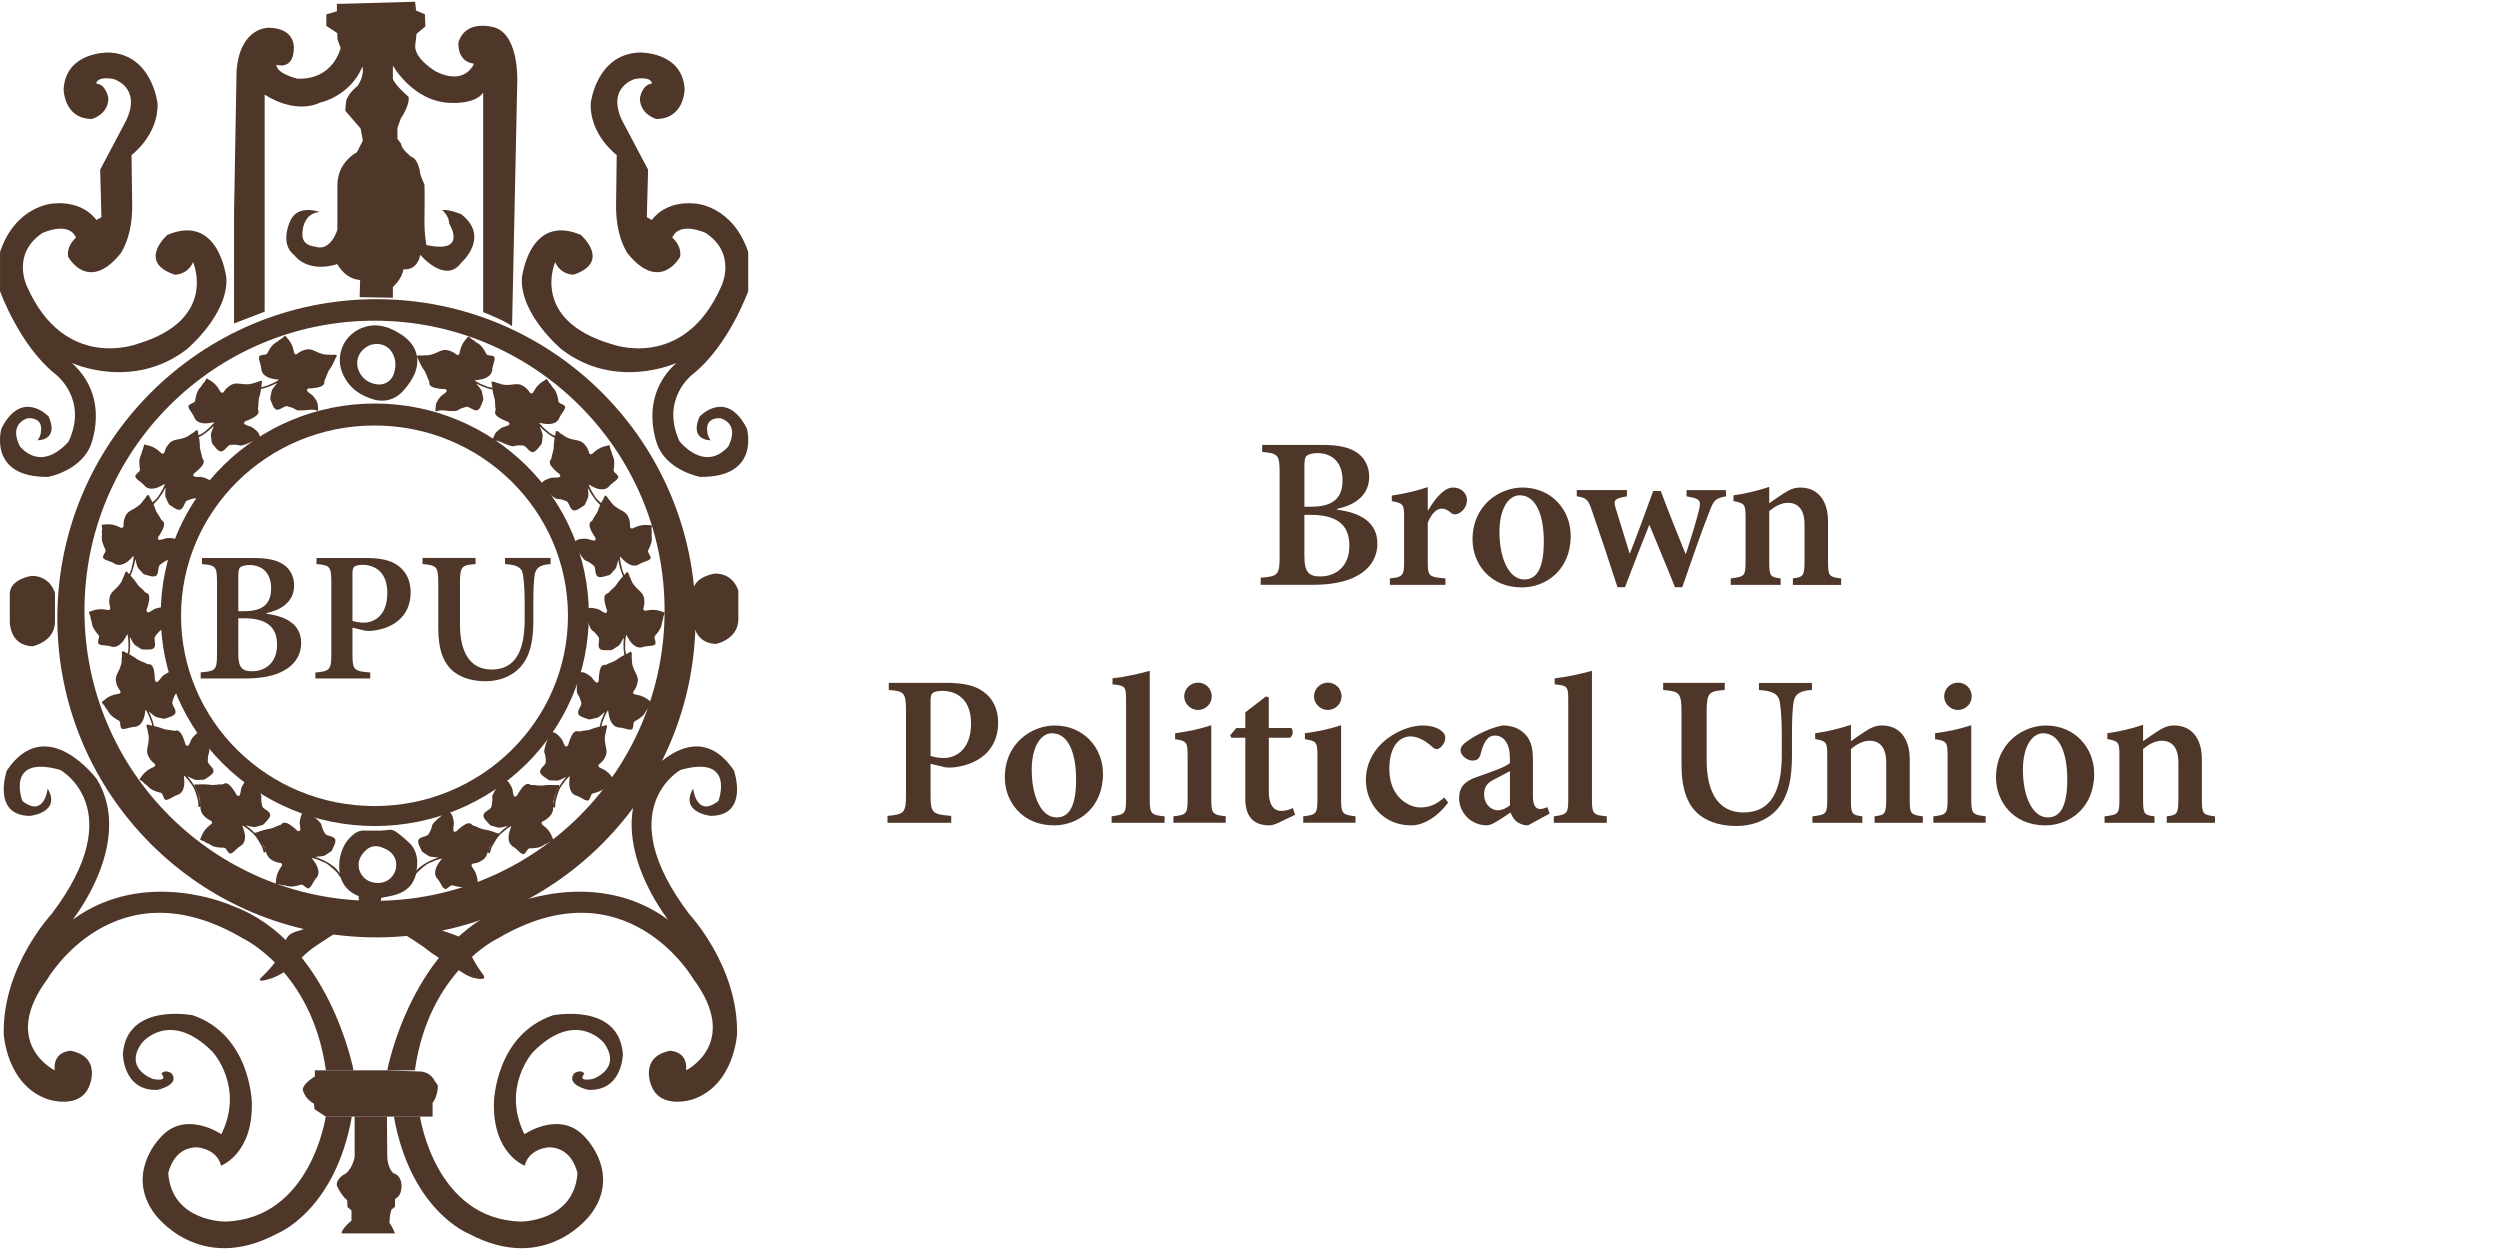 <?xml version="1.0" encoding="UTF-8"?>
<svg id="Layer_1" data-name="Layer 1" xmlns="http://www.w3.org/2000/svg" viewBox="0 0 800 400">
  <defs>
    <style>
      .cls-1 {
        fill: #4e3629;
      }

      .cls-1, .cls-2 {
        stroke-width: 0px;
      }

      .cls-2 {
        fill: none;
      }
    </style>
  </defs>
  <path class="cls-1" d="M120.46,95.74c-56.39,0-102.11,45.72-102.11,102.11s45.72,102.11,102.11,102.11,102.11-45.72,102.11-102.11-45.72-102.11-102.11-102.11ZM119.85,288.26c-51.26,0-92.82-41.55-92.82-92.82s41.55-92.82,92.82-92.82,92.82,41.55,92.82,92.82-41.55,92.82-92.82,92.82Z"/>
  <path class="cls-1" d="M119.93,129.13c-37.83,0-68.5,30.27-68.5,67.6s30.67,67.6,68.5,67.6,68.5-30.27,68.5-67.6-30.67-67.6-68.5-67.6ZM119.84,257.94c-34.19,0-61.91-27.26-61.91-60.89s27.72-60.89,61.91-60.89,61.91,27.26,61.91,60.89-27.72,60.89-61.91,60.89Z"/>
  <path class="cls-1" d="M132.64,271.96c-.74-1.55-1.89-2.52-4.18-4.47-1.83-1.56-2.55-1.79-2.98-1.89-1.02-.24-1.16.1-3.78.2-.83.03-1.75.02-3.58,0-2.14-.03-2.13-.07-2.49,0-1.75.33-2.9,1.5-3.68,2.29-1.59,1.62-2.24,3.33-2.58,4.27-.92,2.5-.85,4.64-.8,5.47.09,1.32.23,3.35,1.59,5.37,1.37,2.03,3.2,2.92,4.12,3.35,3.42,1.61,6.68.97,9,.52,2.93-.56,6.26-1.2,8.35-4.08,1.45-1.99,1.68-4.19,1.79-5.27.12-1.13.35-3.39-.8-5.77ZM124.78,281.2c-1.93,1.65-4.29,1.35-4.77,1.29-.55-.07-2.2-.3-3.58-1.69-.31-.31-1.72-1.81-1.69-4.08.03-1.73.87-2.91,1.29-3.48.43-.58,1.5-2.03,3.38-2.39,1.26-.24,2.28.13,2.98.4.86.33,3.36,1.27,4.18,3.88.68,2.18-.1,4.62-1.79,6.06Z"/>
  <path class="cls-1" d="M115.14,285.38c-.65,1.35-.31,2.4,0,5.47.25,2.51.38,3.76.3,4.27-.11.71-.35,1.66.1,2.68.12.28.33.75.8,1.09.83.61,1.63.17,3.88.1,1.89-.06,2.13.22,2.49-.1.78-.72-.33-2.21-.7-5.67-.26-2.47-.39-3.71-.1-5.37.19-1.08.54-2.24-.1-3.08-.26-.34-.78-.77-1.29-.7-.5.07-.53.54-1.19.8-.63.24-1.26.06-1.49,0-.85-.24-1.01-.73-1.49-.7-.63.04-1.06.92-1.19,1.19Z"/>
  <path class="cls-1" d="M115.34,288.06c-.36.04-.56.33-.85.65-.5.56-1.51,1.15-3.52,2.33-1.61.94-3.4,1.71-7.36,3.38-2.63,1.11-5.13,2.54-7.85,3.38-1.46.45-2.51.68-3.48,1.69-.79.83-.71,1.33-1.99,4.18-.7,1.57-1.13,2.52-1.89,3.68-.74,1.14-1.44,1.94-2.19,2.78-2.09,2.36-3.28,3.09-3.08,3.48.25.49,2.42-.08,3.88-.6,2.69-.96,4.55-2.35,5.96-3.48,3.18-2.52,3.62-3.3,5.96-5.27,1.18-.99,3.63-2.58,8.55-5.77,2.64-1.71,4.92-4.14,7.9-5.15.75-.25,1.9-.58,2.24-1.51.54-1.47-1.15-3.9-2.29-3.78Z"/>
  <path class="cls-1" d="M121.31,294.33c.12,1.06,1.78,1.42,4.37,2.58,1.76.79,3.56,1.95,7.16,4.27,3.73,2.41,3.64,2.78,7.95,5.57,3.24,2.1,2.51,1.39,5.07,3.08,2.26,1.5,3.72,2.65,6.16,3.18.67.15,2.51.55,2.88-.1.32-.57-.76-1.45-2.39-4.08-.28-.45-1.06-1.71-1.79-3.28-1.39-2.98-1.07-3.76-2.19-4.87-.41-.41-.83-.67-3.28-1.59-2.55-.96-3.89-1.35-5.17-1.79-3.66-1.27-6.72-2.96-7.65-3.48-1.49-.83-2.82-1.68-4.97-2.19-1.66-.39-2.54-.29-3.18-.1-1.44.42-3.1,1.67-2.98,2.78Z"/>
  <path class="cls-2" d="M121.9,292.22c1.24.13,1.45-1.56,3.78-2.76,1.78-.92,2.21-.22,5.87-1.09.33-.08.13-.04,4.97-1.69,2.57-.88,3.3-1.12,3.48-1.79.26-.94-.7-2.14-1.69-2.68-.87-.48-1.74-.43-2.88-.3-3.73.43-6.54,1.31-7.29,1.55-2.54.81-3.84,1.47-4.32,1.72-.54.28-.57.33-1.65.91-2.09,1.12-2.33,1.14-2.54,1.49-.82,1.34.64,4.48,2.28,4.66Z"/>
  <path class="cls-1" d="M133.25,113.24c-1.05-4.05-4.55-6.06-6.18-7-1.21-.7-5.3-3.06-10.14-1.69-3.47.98-5.41,3.34-5.77,3.78-.6.75-2.13,2.86-2.39,5.96-.28,3.33,1.07,5.77,1.69,6.86,2.22,3.89,5.75,5.41,6.86,5.87,1.62.67,4.21,1.73,7.26.89,2.92-.8,4.55-2.89,5.57-4.18,1.08-1.38,4.38-5.57,3.1-10.49ZM123.69,122.44c-2.88,1.57-5.99-.42-6.26-.6-2.08-1.37-3.65-4.11-2.98-6.96.72-3.1,3.62-4.31,3.78-4.37.38-.15,2.72-1.04,5.07.2,2.72,1.44,3.11,4.52,3.18,5.07.03.21.54,4.85-2.78,6.66Z"/>
  <path class="cls-1" d="M114.57,342.5h-13.82v1.99s-3.68,2.09-3.88,4.18c0,0,.6,2.98,3.58,4.47l.2,1.79,3.58,2.39h34.2v-4.47s1.59-1.59,1.69-5.37c0,0-.1-.5-.99-1.49,0,0-.5-1.59-2.68-2.68l-1.29-.4-11.23-.4h-9.34Z"/>
  <path class="cls-1" d="M113.48,357.31v12.92s-.8,4.57-3.68,5.77c0,0-3.18,2.09-1.59,4.27,0,0,1.29,2.58,2.88,3.78l.1,2.19,1.29,1.09v3.28s-3.16,2.49-3.17,4.08h17.09s-.99-2.49-1.79-3.38l.2-2.39.4-1.79,1.19-.99v-2.49s2.09-.7,2.09-4.08c0,0,.2-3.38-2.68-4.18,0,0-1.89-1.69-1.89-5.57l-.1-12.53h-10.34Z"/>
  <path class="cls-1" d="M50.95,364.46s-10.94,11.33-1.39,24.06c0,0,14.12,19.68,39.27,6.16,0,0,18.39-7.26,23.76-37.38h-8.35s-4.77,32.81-32.21,33.6c0,0-17,.1-18.19-15.41,0,0,1.49-8.35,9.15-8.35,0,0,6.36.3,7.75,5.87,0,0,10.34-3.78,9.84-20.38,0,0-.5-21.47-18.89-27.74,0,0-21.17-4.18-22.37,12.43,0,0,.1,11.93,11.13,11.43,0,0,7.26-1.59,4.47-5.27,0,0-2.09-1.49-3.28.1,0,0,2.58,2.68-2.68,1.69,0,0-9.54-3.18-3.58-11.53,0,0,8.85-11.03,22.67,2.88,0,0,10.24,11.13,2.78,26.34,0,0-11.93-8.25-19.88,1.49Z"/>
  <path class="cls-1" d="M187.69,364.46s10.94,11.33,1.39,24.06c0,0-14.12,19.68-39.27,6.16,0,0-18.39-7.26-23.76-37.38h8.35s4.77,32.81,32.21,33.6c0,0,17,.1,18.19-15.41,0,0-1.49-8.35-9.15-8.35,0,0-6.36.3-7.75,5.87,0,0-10.34-3.78-9.84-20.38,0,0,.5-21.47,18.89-27.74,0,0,21.17-4.18,22.37,12.43,0,0-.1,11.93-11.13,11.43,0,0-7.26-1.59-4.47-5.27,0,0,2.09-1.49,3.28.1,0,0-2.58,2.68,2.68,1.69,0,0,9.54-3.18,3.58-11.53,0,0-8.85-11.03-22.67,2.88,0,0-10.24,11.13-2.78,26.34,0,0,11.93-8.25,19.88,1.49Z"/>
  <path class="cls-1" d="M123.92,342.5s7.74-41.17,38.77-52.64c0,0,27.64-12.67,51.1,4.43,0,0-19.88-24.85-7.75-44.93,0,0,16.1-21.67,28.83-2.78,0,0,4.97,14.32-7.36,14.51,0,0-10.21-1.01-5.7-8.76,0,0,.93,9.55,8.09,3.98,0,0,5.57-14.91-12.13-9.94,0,0-22.67,12.53,2.78,46.13,0,0,15.7,16.7,15.31,38.37,0,0-.86,16.3-14.05,20.88,0,0-10.4,3.58-13.39-4.37,0,0-3.98-9.15,5.96-11.13,0,0,5.77,0,5.17,6.26,0,0,17.63-8.67,2.25-29.34,0,0-21.54-37.08-62.5-12.87,0,0-22.07,10.3-26.54,42.21h-8.85Z"/>
  <path class="cls-1" d="M113.13,342.5s-7.74-41.17-38.77-52.64c0,0-27.64-12.67-51.1,4.43,0,0,19.88-24.85,7.75-44.93,0,0-16.1-21.67-28.83-2.78,0,0-4.97,14.32,7.36,14.51,0,0,10.21-1.01,5.7-8.76,0,0-.93,9.55-8.09,3.98,0,0-5.57-14.91,12.13-9.94,0,0,22.67,12.53-2.78,46.13,0,0-15.7,16.7-15.31,38.37,0,0,.86,16.3,14.05,20.88,0,0,10.4,3.58,13.39-4.37,0,0,3.98-9.15-5.96-11.13,0,0-5.77,0-5.17,6.26,0,0-17.63-8.67-2.25-29.34,0,0,21.54-37.08,62.5-12.87,0,0,22.07,10.3,26.54,42.21h8.85Z"/>
  <path class="cls-1" d="M17.58,189.8s-1.33-5.52-7.44-5.52c0,0-6.71.89-7.01,5.52v8.62s-.48,8.03,7.23,8.4c0,0,7.12-1.36,7.23-7.78v-9.25Z"/>
  <path class="cls-1" d="M236.26,189.05s-1.33-5.52-7.44-5.52c0,0-6.71.89-7.01,5.52v8.62s-.48,8.03,7.23,8.4c0,0,7.12-1.36,7.23-7.78v-9.25Z"/>
  <path class="cls-1" d="M233.42,190.56s-.81-3.35-4.52-3.35c0,0-4.07.54-4.26,3.35v5.23s-.29,4.87,4.39,5.1c0,0,4.32-.83,4.39-4.72v-5.61Z"/>
  <path class="cls-1" d="M110.1,1.22h-2.29v2.39l-3.38.99v3.68l3.48,2.29.1,2.09.99,2.68s-2.19,10.24-13.82,9.84c0,0-6.56-1.49-6.76-4.47,0,0,5.17,1.79,5.57-4.57,0,0,1.19-7.16-8.05-7.26,0,0-9.15-.3-10.24,13.82l-.8,45.13v35.67l9.79-3.76V30.25s9.25,6.56,17.89,2.53c0,0,9.39-1.94,13.42-11.48,0,0,.75,2.98-1.64,6.26,0,0-2.53,1.79-3.58,4.62l-.3,3.25,4.92,5.7.71,3.88-1.9,3.73s-6.24,2.98-6.25,10.59v14.17s-2.1,7.31-7.32,5.37c0,0-4.03-.15-3.88-4.03,0,0-.16-6.56,5.52-7.01,0,0-6.71-2.53-9.25,2.53,0,0-3.88,7.46,1.19,11.33,0,0,3.9,5.82,13.73,2.83,0,0,2.37,4.77,7.29,5.07l-.15,5.5,10.63.18v-3.44s2.94-2.53,3.39-5.67c0,0,4.32.75,5.37-4.62,0,0,8.05,9.54,13.12,2.53,0,0,9.39-8.2,0-15.51,0,0-3.73-1.64-6.11-1.34,0,0,2.24,1.79,2.24,4.32,0,0,6.21,9.78-7.31,6.86,0,0-.6-3.58-.6-7.01,0,0,.15-10.14,0-12.38,0,0-1.49-2.98-1.49-4.47,0,0-.75-3.88-2.68-4.32,0,0-3.28-2.53-3.28-4.18l-1.19-1.64v-3.43l1.04-2.98s2.98-4.32,2.53-7.01c0,0-5.43-4.62-5.03-6.26v-3.73s6.52,11.63,18.45,11.93c0,0,7.75.6,10.44-3.28v70.23s7.52,2.98,9.25,4.54l1.64-77.01s1.04-15.51-6.86-18.49c0,0-9.39-3.28-11.93,4.62,0,0-.67,6.11,4.96,6.86,0,0-2.72,7.16-12.12,2.53,0,0-6.56-3.73-6.71-8.05l.45-4.03,2.83-2.39-.15-3.88-2.83-1.19-.3-2.83-22.77.65Z"/>
  <path class="cls-1" d="M207.39,54.3c-.29,10.97-.41,15.21-.41,15.21l1.62.89s3.96-6.26,13.91-5.27c0,0,11.9.6,16.92,15.51v12.53s-6.25,17.5-17.83,26.64c0,0-10.38,7.85-4.17,21.37,0,0,7.83,10.14,15.55,1.79,0,0,4.16-6.96-2.44-9.15,0,0-4.29-.39-4.26,3.28,0,0-.2,2.09,1.12,3.78,0,0-6.9.2-3.55-7.56,0,0,8.53-9.15,15.13,3.78,0,0,4.57,15.71-14.93,15.51,0,0-9.85-1.79-13.4-9.54,0,0-6.94-15.51,5.82-26.94,0,0-19.32,8.95-36.69-4.27,0,0-13.3-11.03-12.79-22.77,0,0,2.23-20.98,18.89-13.92,0,0,9.85,8.65-2.34,12.72,0,0-3.96.2-5.89-3.98,0,0-8.12,18.39,17.87,26.15,0,0,23.15,8.95,35.23-18.29,0,0,5.28-10.34-4.87-17.2,0,0-8.43-3.98-10.76,1.49,0,0,3.05,2.39,2.54,6.06,0,0-6.28,11.73-16.64-.8,0,0-4.17-5.27-3.87-16.4l.2-15.31s-8.63-6.36-8.33-16.5c0,0,1.73-15.81,15.64-16.3,0,0,13.71-.4,14.42,11.73,0,0,0,9.44-9.04,9.54,0,0-5.18-1.39-5.28-6.56,0,0,.61-4.47,3.86-4.77,0,0,.15-2.39-5.41-1.49,0,0-9.25,2.52-4.13,13.32"/>
  <path class="cls-1" d="M32.05,54.3c.29,10.97.41,15.21.41,15.21l-1.62.89s-3.96-6.26-13.91-5.27c0,0-11.9.6-16.92,15.51v12.53s6.25,17.5,17.83,26.64c0,0,10.38,7.85,4.17,21.37,0,0-7.83,10.14-15.55,1.79,0,0-4.16-6.96,2.44-9.15,0,0,4.29-.39,4.26,3.28,0,0,.2,2.09-1.12,3.78,0,0,6.9.2,3.55-7.56,0,0-8.53-9.15-15.13,3.78,0,0-4.57,15.71,14.93,15.51,0,0,9.85-1.79,13.4-9.54,0,0,6.94-15.51-5.82-26.94,0,0,19.32,8.95,36.69-4.27,0,0,13.3-11.03,12.79-22.77,0,0-2.23-20.98-18.89-13.92,0,0-9.85,8.65,2.34,12.72,0,0,3.96.2,5.89-3.98,0,0,8.12,18.39-17.87,26.15,0,0-23.15,8.95-35.23-18.29,0,0-5.28-10.34,4.87-17.2,0,0,8.43-3.98,10.76,1.49,0,0-3.05,2.39-2.54,6.06,0,0,6.28,11.73,16.64-.8,0,0,4.17-5.27,3.87-16.4l-.2-15.31s8.63-6.36,8.33-16.5c0,0-1.73-15.81-15.64-16.3,0,0-13.71-.4-14.42,11.73,0,0,0,9.44,9.04,9.54,0,0,5.18-1.39,5.28-6.56,0,0-.61-4.47-3.86-4.77,0,0-.15-2.39,5.41-1.49,0,0,9.25,2.52,4.13,13.32"/>
  <path class="cls-1" d="M145.22,266.08c.19.14.48.06.58.03.33-.1.49-.31.73-.56.23-.24.53-.47,1.13-.94.33-.25.62-.47,1.04-.71.69-.39,1.04-.43,1.17-.44.2-.02.5-.04.8.12.25.13.25.26.5.45.27.21.44.19.94.36.43.14.35.17,1.11.49.53.22.8.33,1.16.43.51.14.55.09,1.36.26.48.1.84.21,1.17.3.53.15.79.22,1.12.35.38.15.41.19.7.27.65.19.77.21.77.21.21.05.3.06.35.14.1.17-.08.45-.16.56-.21.32-.37.35-.72.68-.24.23-.19.25-.55.65-.36.4-.42.4-.67.68-.39.43-.6.83-.83,1.25-.23.42-.37.77-.47,1.02-.19.47-.18.52-.42,1.18-.21.57-.33.86-.51,1.17-.11.18-.28.47-.57.77-.34.35-.66.52-1.09.76-.37.2-.75.42-1.29.55-.52.13-.77.2-.95.21-.18.01-.32,0-.46.1-.17.11-.29.34-.29.55,0,.21.11.33.37.71.15.22.28.44.43.66.45.69.67,1.36.8,1.74.07.22.19.58.27,1.07.04.27.07.55.12,1.09.05.51.03.45.05.57.03.14.05.2.02.26-.06.11-.24.11-.63.13-.47.02-.7.03-.89.07-.3.07-.27.13-.57.2-.37.09-.46.01-.87.06-.34.04-.38.11-.82.22-.03,0-.48.11-.98.14-.62.04-1.09-.06-1.87-.21-.53-.11-.8-.16-.96-.23-.17-.07-.32-.15-.56-.16-.06,0-.27,0-.52.1-.22.09-.23.17-.61.48-.04.03-.3.24-.67.46-.24.14-.32.16-.38.16-.24.01-.44-.14-.59-.27-.22-.19-.36-.38-.5-.6-.29-.46-.38-.66-.67-1.16-.22-.38-.33-.57-.49-.79-.37-.51-.5-.53-.72-.9-.25-.42-.32-.81-.35-.98-.11-.61,0-1.1.1-1.48.11-.47.26-.8.38-1.06.08-.17.38-.8.95-1.57.4-.54.67-.78.6-.88-.04-.06-.19-.02-.79.16-.68.2-1.01.31-1.16.36-.32.12-.41.17-1.29.55-.89.39-.8.34-.93.4-.58.28-.93.57-1.63,1.13-.43.35-.78.67-1.47,1.3-.5.46-.62.59-.74.74-.46.58-.7.98-.7.98-.19.31-.27.51-.44.52-.15,0-.3-.15-.37-.28-.08-.17-.05-.33-.04-.39.08-.36.42-.57.65-.72.47-.34.47-.54,1-1.15.65-.74,1.33-1.2,2.05-1.69,1.07-.73,1.99-1.14,2.57-1.41.72-.33,1.08-.49,1.47-.61.4-.13.7-.19.69-.26,0-.08-.47-.06-1.28-.15-.75-.08-1.13-.12-1.51-.26-.22-.08-.21-.11-1.28-.79-.82-.52-.83-.51-.94-.62-.2-.2-.23-.3-.81-1.55-.32-.7-.47-1.01-.53-1.51-.05-.44,0-.63.04-.71.17-.44.58-.66.9-.82.45-.23.57-.16,1.36-.46.43-.16.65-.25.83-.4.08-.07.21-.19.61-1.01.27-.55.4-.83.53-1.23.16-.52.09-.53.2-.84.06-.17.21-.53,1.13-1.42.48-.47.9-.82,1.27-1.13.61-.51.8-.63,1.14-1.02.28-.32.45-.51.63-.82.27-.47.29-.73.47-.77.15-.03.29.1.77.68.47.55.7.83.77.96.35.58.46,1.09.59,1.68.14.65.22,1.01.17,1.51-.04.48-.17.79-.19,1.55,0,.39.02.63.19.75Z"/>
  <path class="cls-1" d="M164.7,254.87c.23.08.48-.09.56-.15.28-.19.37-.44.53-.75.15-.3.37-.61.8-1.23.24-.34.45-.63.78-.99.55-.58.87-.72.98-.77.19-.08.47-.19.8-.12.27.05.31.17.61.28.32.12.48.05,1.01.06.45,0,.39.06,1.2.13.57.05.86.08,1.24.07.53-.02.55-.08,1.37-.15.49-.04.86-.05,1.21-.06.55-.01.82-.02,1.17,0,.41.03.45.06.75.05.67-.01.8-.03.8-.03.21-.02.3-.04.37.03.15.13.05.45.02.59-.1.37-.25.44-.48.87-.16.29-.11.29-.33.79-.22.49-.28.51-.43.85-.24.53-.33.97-.42,1.44-.09.47-.12.84-.15,1.12-.04.5-.01.55-.05,1.25-.03.61-.05.92-.14,1.27-.05.21-.13.53-.32.9-.22.43-.47.7-.81,1.05-.29.3-.6.62-1.07.91-.45.28-.68.42-.84.48-.17.06-.3.1-.41.23-.13.16-.18.41-.12.62.06.2.2.28.57.57.21.16.4.34.6.51.64.53,1.05,1.1,1.28,1.42.13.19.35.5.57.95.12.25.23.5.44,1.01.2.47.16.42.22.53.07.13.11.17.1.24-.02.12-.19.18-.56.31-.44.16-.66.24-.82.33-.27.16-.22.2-.48.36-.32.19-.44.15-.81.32-.31.14-.33.22-.71.45-.03.02-.42.25-.89.43-.58.22-1.06.27-1.85.35-.54.06-.81.08-.98.07-.18-.02-.35-.05-.59.02-.06.02-.26.08-.46.25-.18.15-.17.23-.44.64-.03.04-.22.32-.51.64-.19.21-.26.24-.32.27-.23.09-.46,0-.65-.08-.27-.11-.45-.26-.66-.43-.42-.35-.56-.52-.98-.91-.32-.3-.49-.45-.7-.61-.51-.38-.64-.36-.96-.65-.36-.33-.55-.68-.63-.83-.28-.55-.32-1.05-.35-1.44-.03-.48.01-.84.05-1.12.02-.19.12-.87.44-1.78.22-.63.4-.94.31-1.02-.06-.05-.19.03-.71.39-.59.4-.88.59-1,.69-.27.21-.34.28-1.07.91-.74.64-.66.56-.77.66-.47.44-.72.82-1.22,1.56-.31.46-.54.87-1.01,1.68-.34.59-.41.75-.48.93-.27.7-.38,1.15-.38,1.15-.09.36-.11.57-.26.63-.14.05-.33-.05-.44-.16-.13-.14-.15-.3-.15-.36-.03-.37.24-.67.4-.88.35-.47.28-.66.61-1.4.4-.9.91-1.54,1.45-2.22.8-1.01,1.56-1.68,2.03-2.11.59-.52.88-.79,1.22-1.02.34-.24.61-.39.58-.46-.03-.08-.47.08-1.26.24-.74.15-1.12.23-1.52.2-.23-.02-.23-.04-1.46-.37-.94-.25-.95-.24-1.08-.31-.25-.13-.31-.22-1.23-1.24-.51-.57-.75-.82-.96-1.28-.18-.4-.18-.61-.17-.69.03-.47.36-.8.62-1.06.36-.36.5-.32,1.17-.84.36-.28.55-.43.67-.63.05-.09.14-.25.28-1.15.09-.6.14-.91.14-1.33,0-.54-.07-.53-.06-.86,0-.18.05-.57.65-1.69.32-.6.62-1.06.87-1.46.43-.67.58-.84.79-1.31.17-.39.28-.62.35-.97.12-.53.06-.78.22-.87.13-.07.3.01.93.42.61.39.91.59,1.02.68.51.45.77.91,1.07,1.43.33.58.51.9.61,1.39.1.47.07.81.28,1.54.11.37.21.6.4.66Z"/>
  <path class="cls-1" d="M181.15,238.88c.24.02.44-.2.51-.27.23-.25.26-.52.34-.85.07-.32.21-.68.49-1.38.15-.39.29-.72.53-1.14.39-.69.67-.9.78-.98.16-.12.41-.29.75-.31.28-.01.35.09.66.13.34.04.47-.06.99-.18.44-.1.39-.03,1.2-.15.57-.08.85-.12,1.22-.22.52-.14.52-.21,1.3-.47.46-.16.83-.25,1.16-.34.53-.14.8-.21,1.14-.27.41-.07.45-.05.74-.12.65-.17.77-.21.77-.21.2-.07.29-.11.37-.06.17.09.16.43.15.57-.02.38-.14.49-.27.95-.09.32-.04.31-.14.84-.1.53-.15.56-.22.93-.11.57-.09,1.02-.07,1.5.02.48.08.85.12,1.12.08.5.12.54.24,1.23.11.6.16.91.17,1.26,0,.21,0,.54-.1.95-.11.47-.3.79-.54,1.21-.21.36-.43.74-.83,1.14-.38.38-.56.57-.71.66-.15.1-.27.17-.35.32-.09.19-.08.44.03.63.11.18.26.23.69.42.24.11.47.24.71.35.75.36,1.28.82,1.58,1.08.17.15.46.4.78.78.18.21.34.43.67.87.3.41.25.37.34.47.1.11.15.14.15.21,0,.13-.15.22-.47.43-.39.26-.59.39-.72.52-.22.21-.16.25-.39.46-.27.26-.39.25-.71.5-.27.21-.27.29-.59.61-.02.02-.35.34-.77.63-.51.35-.96.51-1.72.78-.51.18-.77.27-.94.3-.18.03-.36.04-.57.15-.05.03-.24.14-.39.35-.14.19-.11.26-.28.72-.02.05-.14.37-.34.74-.14.25-.19.3-.25.33-.2.14-.45.1-.65.07-.29-.05-.5-.14-.74-.26-.49-.24-.67-.37-1.17-.65-.39-.21-.58-.32-.82-.43-.58-.25-.71-.2-1.08-.4-.43-.24-.69-.53-.8-.66-.41-.47-.56-.94-.68-1.32-.15-.46-.18-.82-.22-1.1-.02-.19-.09-.88.01-1.83.07-.67.17-1.01.06-1.06-.07-.03-.18.08-.6.54-.48.52-.71.78-.81.9-.22.27-.26.35-.83,1.14-.57.79-.51.7-.59.82-.35.54-.51.97-.82,1.8-.19.52-.33.97-.59,1.87-.19.66-.23.83-.25,1.02-.1.74-.1,1.2-.1,1.2,0,.37.03.58-.11.67-.13.09-.34.03-.46-.05-.16-.1-.21-.26-.23-.32-.12-.35.07-.7.18-.95.23-.53.12-.71.27-1.5.18-.97.52-1.71.89-2.5.54-1.17,1.12-2,1.48-2.52.45-.65.68-.97.95-1.28.28-.32.5-.53.46-.58-.05-.07-.44.19-1.17.53-.69.32-1.03.48-1.43.55-.23.04-.24.02-1.5-.02-.98-.03-.98-.01-1.12-.05-.27-.07-.35-.14-1.49-.92-.63-.43-.92-.63-1.23-1.02-.27-.35-.32-.55-.33-.63-.09-.47.16-.87.35-1.17.27-.43.41-.43.93-1.09.29-.36.43-.55.5-.77.03-.1.08-.27,0-1.18-.05-.61-.08-.92-.18-1.33-.13-.53-.19-.5-.26-.83-.04-.18-.09-.56.24-1.8.17-.65.35-1.17.51-1.62.26-.75.37-.96.46-1.46.08-.42.12-.67.12-1.02,0-.55-.13-.78.01-.9.11-.1.3-.06,1,.19.68.24,1.03.36,1.15.42.6.32.96.7,1.37,1.14.45.49.7.75.92,1.2.21.44.26.77.63,1.43.19.34.34.53.55.55Z"/>
  <path class="cls-1" d="M191.09,218.43c.24-.04.38-.3.42-.39.16-.3.12-.57.11-.91-.01-.33.03-.71.13-1.46.05-.41.09-.77.22-1.24.21-.77.42-1.05.5-1.14.13-.16.33-.39.65-.49.27-.08.36,0,.67-.04.34-.05.44-.18.92-.42.4-.21.37-.13,1.12-.45.53-.22.79-.34,1.12-.52.46-.27.45-.33,1.14-.79.41-.27.74-.45,1.03-.63.48-.27.72-.41,1.03-.55.38-.17.43-.16.68-.31.58-.33.69-.4.69-.4.18-.12.25-.17.34-.15.19.04.26.37.29.51.08.37-.01.51-.02.99,0,.33.04.31.08.85.04.54,0,.58.02.95.04.58.17,1.01.31,1.46.14.46.29.8.4,1.06.2.46.25.49.55,1.13.26.55.39.84.48,1.18.05.21.14.53.14.95,0,.49-.09.84-.22,1.31-.11.4-.23.83-.51,1.31-.27.46-.4.69-.52.82-.12.14-.22.23-.26.4-.04.2.03.44.19.6.15.15.31.15.77.23.26.05.51.11.77.16.81.16,1.44.47,1.8.65.2.1.55.27.95.56.22.16.44.33.87.68.4.32.34.3.45.37.12.08.18.1.2.17.04.12-.09.25-.35.54-.31.35-.47.52-.57.68-.16.26-.1.28-.26.55-.19.32-.32.34-.56.66-.21.28-.19.35-.42.74-.02.03-.25.42-.58.8-.41.47-.8.74-1.46,1.19-.45.3-.67.46-.83.52-.17.07-.34.13-.51.29-.04.04-.19.19-.29.44-.09.22-.04.28-.09.77,0,.05-.04.39-.15.8-.07.27-.11.34-.15.39-.16.18-.41.21-.61.23-.29.03-.52-.01-.78-.07-.53-.11-.74-.19-1.3-.34-.43-.11-.64-.16-.9-.2-.63-.1-.73-.01-1.15-.12-.48-.12-.81-.34-.95-.44-.51-.35-.78-.77-.99-1.11-.26-.41-.39-.75-.49-1.01-.07-.18-.3-.83-.45-1.78-.1-.66-.09-1.02-.21-1.04-.08-.01-.15.12-.44.68-.33.63-.49.94-.55,1.08-.14.31-.17.41-.51,1.31-.35.91-.32.81-.36.95-.2.61-.25,1.06-.34,1.95-.06.55-.07,1.02-.1,1.96-.02.68-.01.86.01,1.05.09.74.21,1.19.21,1.19.09.35.17.55.06.68-.1.12-.32.11-.46.07-.18-.06-.27-.2-.31-.25-.2-.31-.11-.7-.06-.97.09-.58-.06-.71-.12-1.52-.07-.98.07-1.79.23-2.64.23-1.27.58-2.22.8-2.82.27-.74.41-1.11.59-1.48.19-.38.35-.63.3-.68-.06-.05-.38.29-1,.81-.58.48-.88.73-1.25.89-.21.1-.23.07-1.46.36-.95.22-.95.24-1.1.24-.28,0-.38-.04-1.67-.51-.72-.26-1.05-.37-1.45-.68-.35-.27-.44-.45-.48-.52-.2-.43-.06-.88.04-1.22.15-.49.29-.52.63-1.3.18-.42.28-.64.29-.87,0-.1,0-.28-.3-1.14-.2-.57-.31-.87-.51-1.24-.26-.48-.31-.43-.46-.74-.08-.17-.23-.52-.22-1.8,0-.68.04-1.22.08-1.7.06-.79.11-1.02.07-1.53-.03-.43-.05-.68-.14-1.02-.15-.53-.32-.72-.22-.87.08-.12.27-.13,1.02-.07.72.06,1.08.08,1.22.12.66.15,1.11.44,1.62.76.56.36.87.55,1.19.93.31.37.44.68.97,1.22.27.28.46.43.67.39Z"/>
  <path class="cls-1" d="M194,196.09c.21-.12.25-.42.26-.52.04-.34-.09-.57-.22-.89-.13-.31-.22-.68-.39-1.41-.1-.4-.18-.75-.23-1.24-.07-.79.03-1.13.07-1.25.07-.19.17-.47.44-.68.22-.17.34-.12.61-.27.3-.16.35-.32.71-.72.3-.33.3-.25.89-.81.42-.39.63-.59.87-.88.34-.41.3-.47.79-1.13.29-.4.53-.68.75-.95.35-.42.53-.63.78-.88.29-.29.34-.3.53-.53.43-.51.51-.62.51-.62.13-.17.17-.25.27-.26.19-.02.37.26.45.38.21.32.17.48.33.93.11.31.15.28.37.77.22.49.2.54.35.89.24.53.51.89.8,1.26.29.38.55.65.74.85.35.36.4.37.91.87.44.43.66.65.86.94.12.18.31.45.47.84.18.45.21.82.25,1.3.04.42.07.86-.02,1.41-.09.53-.14.79-.2.95-.06.17-.13.29-.1.46.03.2.19.4.39.49.19.09.34.03.8-.05.26-.05.52-.08.78-.12.82-.13,1.52-.06,1.91-.02.23.02.61.07,1.09.19.27.07.53.16,1.05.33.48.16.42.16.55.19.14.03.2.03.25.09.08.1,0,.26-.14.63-.17.43-.26.66-.29.84-.06.3,0,.3-.05.6-.07.37-.18.43-.29.82-.1.33-.05.39-.13.83,0,.03-.09.48-.27.95-.22.58-.49.97-.96,1.62-.31.44-.47.66-.6.78-.13.13-.27.23-.38.45-.03.05-.11.25-.12.51,0,.24.06.28.19.75.01.05.1.38.14.8.03.28.01.35,0,.42-.09.23-.31.34-.49.43-.26.13-.49.17-.75.21-.54.08-.76.08-1.33.14-.44.05-.66.07-.92.12-.62.13-.69.24-1.12.29-.49.06-.88-.04-1.04-.08-.6-.15-1-.45-1.31-.69-.38-.29-.62-.56-.81-.78-.13-.14-.57-.67-1.04-1.51-.33-.59-.44-.93-.56-.9-.08.01-.1.17-.18.79-.09.7-.13,1.05-.14,1.2-.02.34-.01.44-.02,1.41,0,.97-.02.87-.01,1.01.02.64.14,1.08.37,1.95.14.54.29.98.59,1.87.22.65.29.81.38.98.35.66.61,1.04.61,1.04.21.3.36.46.3.61-.05.14-.26.22-.41.22-.19,0-.33-.09-.37-.13-.3-.22-.34-.62-.4-.88-.12-.57-.31-.65-.65-1.38-.41-.89-.56-1.7-.71-2.56-.23-1.27-.24-2.28-.24-2.92,0-.79,0-1.18.04-1.59.05-.42.11-.72.04-.74-.08-.03-.25.4-.65,1.11-.38.66-.57.99-.85,1.27-.16.16-.19.15-1.24.85-.81.54-.81.55-.95.61-.26.1-.37.09-1.75.11-.76,0-1.11.02-1.59-.13-.42-.13-.57-.26-.63-.32-.34-.33-.37-.8-.39-1.16-.03-.51.09-.58.13-1.43.03-.46.04-.69-.03-.92-.03-.1-.09-.27-.68-.97-.39-.47-.59-.7-.91-.98-.41-.36-.44-.3-.69-.53-.13-.13-.4-.41-.84-1.61-.24-.63-.39-1.16-.52-1.62-.22-.76-.25-.99-.47-1.46-.18-.39-.28-.62-.49-.9-.32-.44-.55-.56-.51-.74.03-.14.21-.22.93-.42.7-.2,1.04-.3,1.19-.32.67-.09,1.19.02,1.78.15.65.14,1.01.21,1.44.46.42.24.65.48,1.34.81.35.17.58.24.76.13Z"/>
  <path class="cls-1" d="M190.46,172.88c.17-.17.13-.47.12-.56-.04-.34-.23-.53-.43-.81-.2-.27-.38-.6-.74-1.27-.2-.36-.37-.68-.53-1.14-.27-.75-.25-1.1-.24-1.22.02-.2.05-.5.25-.77.17-.22.29-.2.52-.42.25-.23.26-.4.51-.87.21-.4.23-.32.66-1.01.31-.49.46-.73.62-1.07.23-.48.18-.53.48-1.3.18-.46.34-.8.49-1.11.23-.5.35-.75.53-1.05.21-.36.26-.38.39-.64.29-.61.34-.72.34-.72.08-.2.1-.29.19-.32.18-.07.43.16.53.25.28.26.28.43.56.82.19.27.21.23.55.65.34.42.33.48.56.77.36.45.72.73,1.1,1.02.38.3.7.49.93.64.43.26.48.26,1.09.61.53.31.8.46,1.07.69.16.14.41.35.66.69.29.39.41.74.57,1.2.14.39.29.81.33,1.37.04.53.07.8.05.97-.02.18-.05.32.02.47.08.19.28.34.5.38.21.04.34-.05.77-.25.24-.11.48-.21.72-.31.76-.33,1.45-.44,1.85-.5.22-.03.6-.09,1.1-.09.28,0,.55.02,1.1.06.51.04.45.05.58.04.15,0,.21-.02.26.02.1.08.07.25.02.64-.06.46-.09.7-.07.89.02.31.08.29.1.59.03.37-.06.46-.08.86-.01.34.05.39.08.84,0,.03.03.49-.02.99-.06.62-.23,1.06-.52,1.81-.19.51-.29.76-.38.91-.1.16-.2.29-.25.53-.01.06-.05.27.01.52.05.23.13.25.37.68.03.05.19.34.34.74.1.26.1.34.1.4-.03.24-.21.41-.37.54-.22.19-.43.29-.68.39-.5.21-.72.27-1.25.47-.41.16-.62.23-.86.35-.57.28-.61.41-1.01.56-.46.18-.86.18-1.03.18-.62,0-1.08-.19-1.45-.34-.44-.18-.74-.39-.98-.55-.16-.11-.72-.5-1.39-1.2-.46-.48-.66-.78-.77-.73-.07.03-.06.19.02.81.09.7.14,1.05.16,1.2.07.34.1.43.33,1.37.24.94.2.85.24.98.19.61.41,1.01.84,1.79.27.48.53.88,1.05,1.66.38.57.48.71.61.85.5.55.85.85.85.85.28.24.46.35.44.52-.02.15-.2.27-.34.32-.18.05-.34,0-.39-.03-.35-.14-.49-.51-.61-.76-.26-.52-.46-.55-.97-1.18-.62-.76-.97-1.51-1.33-2.29-.54-1.17-.8-2.15-.97-2.76-.2-.76-.3-1.14-.36-1.55-.06-.42-.08-.72-.14-.73-.08,0-.14.45-.35,1.23-.2.73-.3,1.1-.51,1.45-.12.2-.14.19-.98,1.13-.65.73-.64.74-.76.83-.23.17-.33.18-1.66.54-.74.2-1.07.3-1.58.28-.44-.02-.62-.11-.69-.15-.41-.24-.56-.68-.67-1.03-.16-.48-.06-.59-.23-1.42-.09-.45-.14-.68-.26-.88-.05-.09-.16-.24-.9-.77-.5-.35-.75-.53-1.13-.72-.48-.24-.51-.17-.8-.34-.16-.09-.49-.3-1.22-1.34-.39-.55-.67-1.03-.91-1.44-.4-.68-.49-.9-.82-1.29-.27-.33-.43-.53-.7-.75-.42-.35-.68-.4-.68-.59,0-.15.15-.26.79-.64.62-.37.94-.55,1.07-.61.63-.25,1.15-.28,1.76-.31.66-.03,1.03-.05,1.51.08.47.12.75.3,1.5.44.38.07.62.09.77-.06Z"/>
  <path class="cls-1" d="M179.25,152.51c.11-.21-.01-.48-.06-.57-.14-.31-.38-.44-.66-.64-.27-.19-.54-.46-1.09-.99-.3-.29-.56-.54-.85-.92-.49-.63-.58-.97-.6-1.09-.05-.2-.11-.49,0-.81.09-.26.22-.28.37-.56.17-.3.13-.46.22-.99.08-.44.12-.37.32-1.17.14-.56.21-.84.26-1.21.07-.53,0-.56.06-1.38.03-.49.08-.86.13-1.2.07-.54.11-.82.19-1.16.09-.4.13-.44.17-.73.09-.67.1-.79.1-.79.02-.21.01-.3.09-.36.15-.12.45.02.58.08.34.16.4.32.78.61.26.2.27.16.73.45.45.29.46.35.77.56.48.32.91.47,1.35.64.45.17.81.25,1.08.32.49.12.54.1,1.23.25.6.13.9.2,1.23.33.2.08.5.21.84.46.39.29.61.58.91.97.25.33.52.69.73,1.2.2.49.31.74.34.91.04.18.05.32.16.45.14.15.37.24.59.21.21-.03.31-.15.65-.47.19-.18.4-.34.6-.52.62-.55,1.25-.86,1.61-1.04.2-.1.55-.27,1.02-.42.26-.08.53-.15,1.06-.28.49-.12.44-.09.56-.13.14-.05.19-.08.25-.06.12.04.14.22.22.6.09.46.13.69.2.87.11.29.17.25.28.53.14.35.08.46.19.85.09.33.17.36.33.78.01.03.18.46.28.95.13.61.1,1.08.06,1.88-.03.54-.04.81-.09.98-.04.18-.1.34-.08.58,0,.06.03.27.17.5.12.2.2.2.56.54.04.04.29.27.55.6.17.22.2.29.21.36.05.24-.08.45-.19.63-.15.25-.32.41-.52.58-.41.35-.6.47-1.05.83-.35.27-.52.41-.71.59-.46.44-.45.57-.79.84-.38.31-.76.44-.92.49-.59.19-1.09.15-1.48.12-.48-.04-.83-.14-1.1-.23-.18-.05-.84-.26-1.69-.72-.59-.32-.87-.55-.96-.46-.06.05,0,.2.27.76.3.64.45.96.52,1.09.16.3.22.38.73,1.2.51.83.45.74.53.86.36.53.7.84,1.35,1.45.41.38.77.67,1.5,1.26.53.43.68.53.84.62.64.37,1.07.55,1.07.55.34.14.55.2.58.36.03.15-.1.32-.23.4-.16.11-.32.1-.38.09-.37-.03-.62-.34-.81-.53-.4-.42-.61-.38-1.29-.82-.82-.54-1.38-1.14-1.97-1.78-.87-.95-1.42-1.8-1.76-2.34-.43-.66-.64-1-.82-1.37-.18-.38-.29-.66-.36-.65-.08.02,0,.47.04,1.28.03.76.05,1.14-.04,1.53-.05.22-.08.23-.59,1.38-.4.89-.39.9-.48,1.02-.17.23-.26.27-1.42,1.02-.64.42-.93.61-1.42.74-.43.12-.63.08-.71.06-.46-.1-.74-.48-.95-.78-.3-.41-.24-.54-.65-1.28-.22-.4-.34-.61-.52-.76-.08-.07-.22-.18-1.09-.46-.58-.18-.88-.28-1.29-.34-.53-.09-.53-.01-.86-.08-.18-.04-.55-.14-1.57-.91-.54-.41-.95-.78-1.3-1.09-.59-.53-.74-.71-1.17-.98-.36-.23-.57-.37-.9-.5-.51-.2-.77-.18-.83-.36-.05-.14.06-.3.56-.85.48-.54.72-.81.83-.9.52-.43,1.02-.62,1.58-.83.62-.23.96-.36,1.47-.38.48-.03.81.06,1.56-.03.38-.05.62-.11.72-.29Z"/>
  <path class="cls-1" d="M163.03,135.69c.04-.24-.16-.46-.23-.53-.23-.25-.5-.3-.82-.41-.32-.1-.66-.27-1.34-.6-.37-.18-.7-.34-1.09-.62-.66-.45-.85-.75-.91-.85-.1-.17-.26-.43-.24-.77,0-.28.12-.34.18-.65.07-.34-.02-.48-.09-1.01-.06-.45,0-.39-.05-1.21-.04-.57-.05-.86-.12-1.23-.1-.53-.17-.53-.36-1.33-.12-.48-.18-.85-.25-1.18-.1-.54-.15-.81-.18-1.16-.04-.41,0-.46-.06-.75-.12-.66-.15-.79-.15-.79-.05-.21-.08-.29-.03-.37.1-.16.44-.12.58-.1.38.05.48.18.93.34.31.11.31.06.83.21.52.14.54.2.91.3.56.16,1.01.17,1.48.19.48.02.85,0,1.13-.03.51-.04.54-.07,1.25-.14.61-.06.92-.09,1.27-.06.21.02.54.05.94.18.46.15.76.36,1.16.64.34.24.71.49,1.07.92.34.41.52.61.6.76.09.16.14.29.29.37.18.1.43.11.63.02.19-.09.25-.24.48-.65.13-.23.27-.45.41-.67.42-.71.93-1.2,1.21-1.48.16-.16.44-.42.85-.71.22-.16.46-.3.93-.59.43-.27.39-.22.49-.3.12-.09.15-.14.22-.13.13,0,.2.16.39.51.22.41.34.62.46.76.2.24.23.18.43.42.24.29.21.41.44.75.19.29.27.29.56.64.02.02.31.38.56.82.31.54.43,1,.63,1.78.14.52.21.79.22.96.01.18,0,.36.1.58.02.05.12.25.31.42.18.16.25.13.7.34.05.02.35.17.71.4.23.16.28.21.31.27.12.21.06.46.02.65-.07.28-.18.49-.32.71-.28.46-.43.63-.75,1.11-.25.37-.37.55-.49.78-.3.56-.26.69-.49,1.05-.27.41-.59.65-.73.75-.5.37-.99.48-1.37.57-.47.11-.83.12-1.12.12-.19,0-.88.01-1.83-.17-.66-.12-.99-.25-1.05-.15-.04.07.06.18.49.64.48.52.72.78.83.88.25.24.33.29,1.07.92.74.63.66.57.77.66.51.39.92.59,1.73.97.5.24.94.4,1.82.74.64.25.8.29.99.34.73.16,1.19.2,1.19.2.37.03.58.02.66.16.08.13,0,.34-.09.45-.12.15-.28.19-.34.21-.36.09-.69-.13-.93-.26-.51-.27-.69-.18-1.48-.39-.95-.26-1.66-.66-2.42-1.09-1.12-.64-1.9-1.28-2.39-1.69-.61-.5-.91-.75-1.2-1.05-.29-.3-.48-.54-.54-.51-.07.04.15.45.43,1.21.26.71.39,1.07.43,1.47.02.23,0,.24-.14,1.49-.11.97-.09.97-.14,1.12-.09.27-.17.34-1.04,1.41-.48.59-.7.87-1.12,1.14-.37.24-.57.27-.65.28-.47.05-.85-.23-1.14-.45-.41-.3-.39-.44-1.01-1.02-.34-.31-.51-.47-.73-.57-.09-.04-.26-.1-1.18-.1-.61,0-.92,0-1.34.07-.54.08-.51.15-.85.19-.18.02-.57.04-1.77-.39-.64-.23-1.14-.45-1.57-.64-.73-.32-.92-.44-1.42-.58-.41-.11-.65-.18-1.01-.2-.55-.04-.78.06-.9-.09-.09-.12-.03-.3.27-.99.29-.66.44-.99.52-1.11.37-.57.78-.9,1.25-1.27.52-.41.81-.64,1.28-.82.45-.17.79-.19,1.48-.51.35-.16.56-.29.59-.5Z"/>
  <path class="cls-1" d="M142.98,125.04c-.03-.24-.29-.38-.38-.43-.3-.17-.56-.14-.91-.13-.33,0-.71-.05-1.46-.16-.41-.06-.77-.11-1.23-.25-.76-.23-1.03-.45-1.13-.53-.15-.13-.38-.34-.47-.66-.08-.27.01-.36-.03-.67-.04-.34-.17-.45-.4-.93-.19-.41-.12-.37-.42-1.13-.21-.54-.31-.8-.49-1.14-.25-.47-.32-.46-.76-1.16-.26-.42-.44-.75-.6-1.05-.26-.48-.39-.73-.53-1.05-.16-.38-.15-.43-.29-.69-.31-.59-.38-.7-.38-.7-.11-.18-.17-.25-.14-.35.05-.19.38-.25.52-.28.37-.07.51.03.99.04.33.01.31-.03.85-.06.54-.02.58.02.95,0,.58-.02,1.01-.15,1.47-.27.46-.13.81-.27,1.07-.37.47-.19.49-.23,1.14-.52.56-.24.85-.37,1.19-.45.21-.05.53-.12.95-.12.49,0,.84.11,1.3.25.4.12.82.25,1.3.54.45.28.68.42.81.54.13.12.22.23.39.27.2.04.44-.02.6-.17.15-.15.16-.31.25-.77.05-.26.12-.51.18-.77.18-.81.51-1.43.7-1.78.11-.2.29-.54.59-.94.16-.22.34-.43.7-.85.33-.39.3-.33.38-.44.08-.12.11-.18.17-.2.12-.04.24.09.53.36.34.32.51.49.67.59.26.17.28.1.54.27.32.2.33.32.65.58.27.22.34.19.72.43.03.02.41.26.78.6.46.42.72.82,1.15,1.49.29.46.44.69.5.84.07.17.12.34.28.52.04.04.19.2.43.3.22.09.28.05.77.11.05,0,.39.05.8.17.27.08.33.12.38.16.18.17.2.41.22.62.02.29-.02.52-.09.78-.13.53-.21.73-.37,1.29-.12.42-.18.64-.23.9-.11.62-.03.73-.15,1.15-.13.47-.36.8-.46.93-.37.5-.79.76-1.13.96-.41.25-.75.37-1.02.46-.18.06-.83.28-1.79.4-.67.08-1.02.06-1.05.18-.01.08.12.16.66.46.62.34.93.52,1.06.58.31.15.4.18,1.3.54.9.37.8.34.94.39.6.22,1.06.27,1.94.39.55.07,1.02.1,1.96.15.68.04.86.03,1.05.01.74-.07,1.19-.18,1.19-.18.36-.08.56-.16.68-.05.11.1.1.32.05.46-.06.18-.21.27-.26.3-.32.2-.7.09-.97.04-.57-.1-.71.04-1.52.08-.98.05-1.79-.12-2.64-.3-1.27-.26-2.2-.63-2.8-.87-.73-.29-1.1-.44-1.46-.63-.37-.2-.63-.37-.67-.32-.05.06.28.38.78,1.02.47.6.7.89.86,1.27.09.21.07.23.32,1.47.2.96.21.96.21,1.11,0,.28-.05.38-.55,1.66-.28.71-.4,1.04-.72,1.43-.28.34-.46.43-.54.47-.44.19-.88.04-1.22-.08-.48-.16-.51-.3-1.28-.66-.42-.2-.63-.29-.87-.31-.1,0-.28-.02-1.15.27-.58.19-.87.29-1.25.48-.48.24-.44.3-.75.44-.17.08-.53.21-1.8.18-.68-.02-1.22-.08-1.69-.13-.79-.08-1.02-.14-1.53-.11-.43.02-.68.03-1.02.12-.53.13-.73.3-.88.19-.12-.08-.12-.28-.05-1.02.08-.72.11-1.08.15-1.22.17-.66.46-1.09.8-1.6.37-.55.57-.85.96-1.17.38-.3.69-.43,1.25-.94.28-.26.44-.45.41-.66Z"/>
  <path class="cls-1" d="M95.93,265.88c-.19.14-.48.06-.58.03-.33-.1-.49-.31-.73-.56-.23-.24-.53-.47-1.13-.94-.33-.25-.62-.47-1.04-.71-.69-.39-1.04-.43-1.17-.44-.2-.02-.5-.04-.8.12-.25.13-.25.26-.5.45-.27.21-.44.19-.94.36-.43.14-.35.17-1.11.49-.53.22-.8.33-1.16.43-.51.14-.55.09-1.36.26-.48.1-.84.21-1.17.3-.53.15-.79.22-1.12.35-.38.15-.41.19-.7.27-.65.19-.77.21-.77.21-.21.05-.3.06-.35.14-.1.17.08.45.16.56.21.32.37.35.72.68.24.23.19.25.55.65.36.4.42.4.67.68.39.43.6.83.83,1.25.23.42.37.77.47,1.02.19.47.18.52.42,1.18.21.57.33.86.51,1.17.11.18.28.47.57.77.34.35.66.52,1.09.76.37.2.75.42,1.29.55.52.13.77.2.95.21.18.01.32,0,.46.1.17.11.29.34.29.55,0,.21-.11.33-.37.71-.15.22-.28.44-.43.66-.45.69-.67,1.36-.8,1.74-.07.22-.19.58-.27,1.07-.04.27-.07.55-.12,1.09-.05.51-.03.45-.05.57-.03.14-.05.2-.02.26.06.11.24.11.63.13.47.02.7.03.89.07.3.07.27.13.57.2.37.09.46.01.87.06.34.04.38.11.82.22.03,0,.48.11.98.14.62.04,1.09-.06,1.87-.21.53-.11.8-.16.96-.23.17-.07.32-.15.56-.16.06,0,.27,0,.52.1.22.09.23.17.61.48.04.03.3.24.67.46.24.14.32.16.38.16.24.01.44-.14.59-.27.22-.19.36-.38.5-.6.29-.46.38-.66.67-1.16.22-.38.33-.57.49-.79.37-.51.5-.53.72-.9.25-.42.32-.81.35-.98.11-.61,0-1.1-.1-1.48-.11-.47-.26-.8-.38-1.06-.08-.17-.38-.8-.95-1.57-.4-.54-.67-.78-.6-.88.04-.06.19-.02.79.16.68.2,1.01.31,1.16.36.32.12.41.17,1.29.55.89.39.8.34.93.4.58.28.93.57,1.63,1.13.43.35.78.67,1.47,1.3.5.46.62.59.74.74.46.58.7.98.7.98.19.31.27.51.44.52.15,0,.3-.15.37-.28.08-.17.05-.33.04-.39-.08-.36-.42-.57-.65-.72-.47-.34-.47-.54-1-1.15-.65-.74-1.33-1.2-2.05-1.69-1.07-.73-1.99-1.14-2.57-1.41-.72-.33-1.08-.49-1.47-.61-.4-.13-.7-.19-.69-.26,0-.08.47-.06,1.28-.15.75-.08,1.13-.12,1.51-.26.22-.08.21-.11,1.28-.79.82-.52.83-.51.94-.62.2-.2.23-.3.81-1.55.32-.7.47-1.01.53-1.51.05-.44,0-.63-.04-.71-.17-.44-.58-.66-.9-.82-.45-.23-.57-.16-1.36-.46-.43-.16-.65-.25-.83-.4-.08-.07-.21-.19-.61-1.01-.27-.55-.4-.83-.53-1.23-.16-.52-.09-.53-.2-.84-.06-.17-.21-.53-1.13-1.42-.48-.47-.9-.82-1.27-1.13-.61-.51-.8-.63-1.14-1.02-.28-.32-.45-.51-.63-.82-.27-.47-.29-.73-.47-.77-.15-.03-.29.1-.77.68-.47.55-.7.83-.77.96-.35.58-.46,1.09-.59,1.68-.14.65-.22,1.01-.17,1.51.04.48.17.79.19,1.55,0,.39-.02.63-.19.75Z"/>
  <path class="cls-1" d="M76.45,254.67c-.23.08-.48-.09-.56-.15-.28-.19-.37-.44-.53-.75-.15-.3-.37-.61-.8-1.23-.24-.34-.45-.63-.78-.99-.55-.58-.87-.72-.98-.77-.19-.08-.47-.19-.8-.12-.27.05-.31.17-.61.28-.32.12-.48.05-1.01.06-.45,0-.39.06-1.2.13-.57.05-.86.08-1.24.07-.53-.02-.55-.08-1.37-.15-.49-.04-.86-.05-1.21-.06-.55-.01-.82-.02-1.17,0-.41.03-.45.06-.75.05-.67-.01-.8-.03-.8-.03-.21-.02-.3-.04-.37.03-.15.13-.05.45-.02.59.1.37.25.44.48.87.16.29.11.29.33.79.22.49.28.51.43.85.24.53.33.97.42,1.44.09.47.12.84.15,1.12.04.5.01.55.05,1.25.03.61.05.92.14,1.27.05.21.13.53.32.9.22.43.47.7.81,1.05.29.3.6.62,1.07.91.45.28.68.42.84.48.17.06.3.1.41.23.13.16.18.41.12.62-.06.2-.2.28-.57.57-.21.16-.4.34-.6.51-.64.53-1.05,1.1-1.28,1.42-.13.19-.35.5-.57.95-.12.25-.23.5-.44,1.01-.2.47-.16.42-.22.53-.07.13-.11.17-.1.24.02.12.19.18.56.31.44.16.66.24.82.33.27.16.22.2.48.36.32.19.44.15.81.32.31.14.33.22.71.45.03.02.42.25.89.43.58.22,1.06.27,1.85.35.54.06.81.08.98.07.18-.02.35-.05.59.02.06.02.26.08.46.25.18.15.17.23.44.64.03.04.22.32.51.64.19.21.26.24.32.27.23.09.46,0,.65-.08.27-.11.45-.26.66-.43.42-.35.56-.52.98-.91.32-.3.49-.45.7-.61.51-.38.64-.36.96-.65.36-.33.55-.68.63-.83.28-.55.32-1.05.35-1.44.03-.48-.01-.84-.05-1.12-.02-.19-.12-.87-.44-1.78-.22-.63-.4-.94-.31-1.02.06-.05.19.03.71.39.59.4.88.59,1,.69.27.21.34.28,1.07.91.74.64.66.56.77.66.47.44.72.82,1.22,1.56.31.46.54.87,1.01,1.68.34.59.41.75.48.93.27.7.38,1.15.38,1.15.09.36.11.57.26.63.14.05.33-.05.44-.16.13-.14.15-.3.15-.36.03-.37-.24-.67-.4-.88-.35-.47-.28-.66-.61-1.4-.4-.9-.91-1.54-1.45-2.22-.8-1.01-1.56-1.68-2.03-2.11-.59-.52-.88-.79-1.22-1.02-.34-.24-.61-.39-.58-.46.03-.08.47.08,1.26.24.74.15,1.12.23,1.52.2.23-.02.23-.04,1.46-.37.94-.25.95-.24,1.08-.31.25-.13.31-.22,1.23-1.24.51-.57.75-.82.96-1.28.18-.4.18-.61.17-.69-.03-.47-.36-.8-.62-1.06-.36-.36-.5-.32-1.17-.84-.36-.28-.55-.43-.67-.63-.05-.09-.14-.25-.28-1.15-.09-.6-.14-.91-.14-1.33,0-.54.07-.53.06-.86,0-.18-.05-.57-.65-1.69-.32-.6-.62-1.06-.87-1.46-.43-.67-.58-.84-.79-1.31-.17-.39-.28-.62-.35-.97-.12-.53-.06-.78-.22-.87-.13-.07-.3.01-.93.42-.61.39-.91.59-1.02.68-.51.45-.77.91-1.07,1.43-.33.58-.51.9-.61,1.39-.1.47-.07.81-.28,1.54-.11.37-.21.6-.4.66Z"/>
  <path class="cls-1" d="M60,238.67c-.24.02-.44-.2-.51-.27-.23-.25-.26-.52-.34-.85-.07-.32-.21-.68-.49-1.38-.15-.39-.29-.72-.53-1.14-.39-.69-.67-.9-.78-.98-.16-.12-.41-.29-.75-.31-.28-.01-.35.09-.66.13-.34.04-.47-.06-.99-.18-.44-.1-.39-.03-1.2-.15-.57-.08-.85-.12-1.22-.22-.52-.14-.52-.21-1.3-.47-.46-.16-.83-.25-1.16-.34-.53-.14-.8-.21-1.14-.27-.41-.07-.45-.05-.74-.12-.65-.17-.77-.21-.77-.21-.2-.07-.29-.11-.37-.06-.17.09-.16.43-.15.57.02.38.14.49.27.95.09.32.04.31.14.84.1.53.15.56.22.93.11.57.09,1.02.07,1.5-.02.48-.08.85-.12,1.12-.08.5-.12.54-.24,1.23-.11.6-.16.91-.17,1.26,0,.21,0,.54.1.95.11.47.3.79.54,1.21.21.36.43.74.83,1.14.38.38.56.57.71.66.15.1.27.17.35.32.09.19.08.44-.03.63-.11.18-.26.23-.69.42-.24.11-.47.24-.71.35-.75.36-1.28.82-1.58,1.08-.17.15-.46.4-.78.78-.18.21-.34.43-.67.87-.3.41-.25.37-.34.47-.1.11-.15.14-.15.21,0,.13.15.22.47.43.39.26.59.39.72.52.22.21.16.25.39.46.27.26.39.25.71.5.27.21.27.29.59.61.02.02.35.34.77.63.51.35.96.51,1.72.78.51.18.77.27.94.3.18.03.36.04.57.15.05.03.24.14.39.35.14.19.11.26.28.72.02.05.14.37.34.74.14.25.19.3.25.33.2.14.45.1.65.07.29-.05.5-.14.74-.26.49-.24.67-.37,1.17-.65.39-.21.58-.32.82-.43.58-.25.71-.2,1.08-.4.43-.24.69-.53.8-.66.41-.47.56-.94.68-1.32.15-.46.18-.82.22-1.1.02-.19.09-.88-.01-1.83-.07-.67-.17-1.01-.06-1.06.07-.03.18.08.6.54.48.52.71.78.81.9.22.27.26.35.83,1.14.57.79.51.7.59.82.35.54.51.97.82,1.8.19.52.33.97.59,1.87.19.66.23.83.25,1.02.1.74.1,1.2.1,1.2,0,.37-.03.58.11.67.13.09.34.03.46-.05.16-.1.21-.26.23-.32.12-.35-.07-.7-.18-.95-.23-.53-.12-.71-.27-1.5-.18-.97-.52-1.71-.89-2.5-.54-1.17-1.12-2-1.48-2.52-.45-.65-.68-.97-.95-1.28-.28-.32-.5-.53-.46-.58.05-.07.44.19,1.17.53.69.32,1.03.48,1.43.55.23.04.24.02,1.5-.02.98-.03.98-.01,1.12-.05.27-.07.35-.14,1.49-.92.63-.43.92-.63,1.23-1.02.27-.35.32-.55.33-.63.09-.47-.16-.87-.35-1.17-.27-.43-.41-.43-.93-1.09-.29-.36-.43-.55-.5-.77-.03-.1-.08-.27,0-1.18.05-.61.08-.92.18-1.33.13-.53.19-.5.26-.83.04-.18.09-.56-.24-1.8-.17-.65-.35-1.17-.51-1.62-.26-.75-.37-.96-.46-1.46-.08-.42-.12-.67-.12-1.02,0-.55.13-.78-.01-.9-.11-.1-.3-.06-1,.19-.68.24-1.03.36-1.15.42-.6.32-.96.7-1.37,1.14-.45.49-.7.75-.92,1.2-.21.44-.26.77-.63,1.43-.19.34-.34.53-.55.55Z"/>
  <path class="cls-1" d="M50.07,218.22c-.24-.04-.38-.3-.42-.39-.16-.3-.12-.57-.11-.91.01-.33-.03-.71-.13-1.46-.05-.41-.09-.77-.22-1.24-.21-.77-.42-1.05-.5-1.14-.13-.16-.33-.39-.65-.49-.27-.08-.36,0-.67-.04-.34-.05-.44-.18-.92-.42-.4-.21-.37-.13-1.12-.45-.53-.22-.79-.34-1.12-.52-.46-.27-.45-.33-1.14-.79-.41-.27-.74-.45-1.03-.63-.48-.27-.72-.41-1.03-.55-.38-.17-.43-.16-.68-.31-.58-.33-.69-.4-.69-.4-.18-.12-.25-.17-.34-.15-.19.04-.26.37-.29.51-.08.37.01.51.02.99,0,.33-.04.31-.08.85-.04.54,0,.58-.02.95-.04.58-.17,1.01-.31,1.46-.14.46-.29.8-.4,1.06-.2.46-.25.49-.55,1.13-.26.55-.39.84-.48,1.18-.05.21-.14.53-.14.95,0,.49.09.84.22,1.31.11.4.23.83.51,1.31.27.46.4.69.52.82.12.14.22.23.26.4.04.2-.03.44-.19.6-.15.15-.31.15-.77.23-.26.05-.51.11-.77.16-.81.16-1.44.47-1.8.65-.2.1-.55.27-.95.56-.22.16-.44.33-.87.68-.4.32-.34.3-.45.37-.12.08-.18.1-.2.17-.04.12.09.25.35.54.31.35.47.52.57.68.16.26.1.28.26.55.19.32.32.34.56.66.21.28.19.35.42.74.02.03.25.42.58.8.41.47.8.74,1.46,1.19.45.3.67.46.83.52.17.07.34.13.51.29.04.04.19.19.29.44.09.22.04.28.09.77,0,.05.04.39.15.8.07.27.11.34.15.39.16.18.41.21.61.23.29.03.52-.01.78-.07.53-.11.74-.19,1.3-.34.43-.11.64-.16.9-.2.63-.1.73-.01,1.15-.12.48-.12.81-.34.95-.44.51-.35.78-.77.99-1.11.26-.41.39-.75.49-1.01.07-.18.3-.83.45-1.78.1-.66.09-1.02.21-1.04.08-.01.15.12.44.68.33.63.49.94.55,1.08.14.31.17.41.51,1.31.35.91.32.81.36.95.2.61.25,1.06.34,1.95.06.55.07,1.02.1,1.96.02.68.01.86-.01,1.05-.09.74-.21,1.19-.21,1.19-.09.35-.17.55-.06.68.1.12.32.11.46.07.18-.06.27-.2.31-.25.2-.31.11-.7.06-.97-.09-.58.06-.71.12-1.52.07-.98-.07-1.79-.23-2.64-.23-1.27-.58-2.22-.8-2.82-.27-.74-.41-1.11-.59-1.48-.19-.38-.35-.63-.3-.68.06-.05.38.29,1,.81.58.48.88.73,1.25.89.21.1.23.07,1.46.36.95.22.95.24,1.1.24.28,0,.38-.04,1.67-.51.72-.26,1.05-.37,1.45-.68.35-.27.44-.45.48-.52.2-.43.06-.88-.04-1.22-.15-.49-.29-.52-.63-1.3-.18-.42-.28-.64-.29-.87,0-.1,0-.28.3-1.14.2-.57.31-.87.51-1.24.26-.48.31-.43.46-.74.08-.17.23-.52.22-1.8,0-.68-.04-1.22-.08-1.7-.06-.79-.11-1.02-.07-1.53.03-.43.05-.68.14-1.02.15-.53.32-.72.22-.87-.08-.12-.27-.13-1.02-.07-.72.06-1.08.08-1.22.12-.66.15-1.11.44-1.62.76-.56.36-.87.55-1.19.93-.31.37-.44.68-.97,1.22-.27.28-.46.43-.67.39Z"/>
  <path class="cls-1" d="M47.16,195.89c-.21-.12-.25-.42-.26-.52-.04-.34.09-.57.22-.89.13-.31.22-.68.39-1.41.1-.4.18-.75.23-1.24.07-.79-.03-1.13-.07-1.25-.07-.19-.17-.47-.44-.68-.22-.17-.34-.12-.61-.27-.3-.16-.35-.32-.71-.72-.3-.33-.3-.25-.89-.81-.42-.39-.63-.59-.87-.88-.34-.41-.3-.47-.79-1.13-.29-.4-.53-.68-.75-.95-.35-.42-.53-.63-.78-.88-.29-.29-.34-.3-.53-.53-.43-.51-.51-.62-.51-.62-.13-.17-.17-.25-.27-.26-.19-.02-.37.26-.45.38-.21.32-.17.48-.33.93-.11.31-.15.28-.37.77-.22.49-.2.54-.35.89-.24.53-.51.89-.8,1.26-.29.38-.55.65-.74.85-.35.36-.4.37-.91.87-.44.43-.66.65-.86.94-.12.18-.31.45-.47.84-.18.45-.21.82-.25,1.3-.04.42-.07.86.02,1.41.09.53.14.79.2.95.06.17.13.29.1.46-.03.2-.19.4-.39.49-.19.09-.34.03-.8-.05-.26-.05-.52-.08-.78-.12-.82-.13-1.52-.06-1.91-.02-.23.02-.61.07-1.09.19-.27.07-.53.16-1.05.33-.48.16-.42.16-.55.19-.14.03-.2.03-.25.09-.08.1,0,.26.14.63.17.43.26.66.29.84.06.3,0,.3.05.6.07.37.18.43.29.82.1.33.05.39.13.83,0,.03.09.48.27.95.22.58.49.97.96,1.62.31.44.47.66.6.78.13.13.27.23.38.45.03.05.11.25.12.51,0,.24-.06.28-.19.75-.01.05-.1.38-.14.8-.03.28-.01.35,0,.42.09.23.31.34.49.43.26.13.49.17.75.21.54.08.76.08,1.33.14.44.05.66.07.92.12.62.13.69.24,1.12.29.49.06.88-.04,1.04-.08.6-.15,1-.45,1.31-.69.38-.29.62-.56.81-.78.13-.14.57-.67,1.04-1.51.33-.59.44-.93.56-.9.08.01.1.17.18.79.09.7.13,1.05.14,1.2.02.34.01.44.02,1.41,0,.97.02.87.01,1.01-.02.64-.14,1.08-.37,1.95-.14.54-.29.98-.59,1.87-.22.65-.29.81-.38.98-.35.66-.61,1.04-.61,1.04-.21.3-.36.46-.3.61.05.14.26.22.41.22.19,0,.33-.09.37-.13.3-.22.34-.62.4-.88.12-.57.31-.65.65-1.38.41-.89.56-1.7.71-2.56.23-1.27.24-2.28.24-2.92,0-.79,0-1.18-.04-1.59-.05-.42-.11-.72-.04-.74.08-.03.25.4.65,1.11.38.66.57.99.85,1.27.16.16.19.15,1.24.85.81.54.81.55.95.61.26.1.37.09,1.75.11.76,0,1.11.02,1.59-.13.42-.13.57-.26.63-.32.34-.33.37-.8.39-1.16.03-.51-.09-.58-.13-1.43-.03-.46-.04-.69.03-.92.03-.1.09-.27.68-.97.39-.47.59-.7.91-.98.41-.36.44-.3.69-.53.13-.13.4-.41.84-1.61.24-.63.39-1.16.52-1.62.22-.76.25-.99.47-1.46.18-.39.28-.62.49-.9.32-.44.55-.56.51-.74-.03-.14-.21-.22-.93-.42-.7-.2-1.04-.3-1.19-.32-.67-.09-1.19.02-1.78.15-.65.14-1.01.21-1.44.46-.42.24-.65.48-1.34.81-.35.17-.58.24-.76.13Z"/>
  <path class="cls-1" d="M50.69,172.67c-.17-.17-.13-.47-.12-.56.04-.34.23-.53.43-.81.2-.27.38-.6.74-1.27.2-.36.37-.68.53-1.14.27-.75.25-1.1.24-1.22-.02-.2-.05-.5-.25-.77-.17-.22-.29-.2-.52-.42-.25-.23-.26-.4-.51-.87-.21-.4-.23-.32-.66-1.01-.31-.49-.46-.73-.62-1.07-.23-.48-.18-.53-.48-1.3-.18-.46-.34-.8-.49-1.11-.23-.5-.35-.75-.53-1.05-.21-.36-.26-.38-.39-.64-.29-.61-.34-.72-.34-.72-.08-.2-.1-.29-.19-.32-.18-.07-.43.16-.53.25-.28.26-.28.43-.56.82-.19.27-.21.23-.55.65-.34.42-.33.48-.56.77-.36.45-.72.73-1.1,1.02-.38.3-.7.49-.93.64-.43.26-.48.26-1.09.61-.53.31-.8.46-1.07.69-.16.14-.41.35-.66.69-.29.39-.41.74-.57,1.2-.14.39-.29.81-.33,1.37-.04.53-.07.8-.05.97.02.18.05.32-.02.47-.08.19-.28.34-.5.38-.21.04-.34-.05-.77-.25-.24-.11-.48-.21-.72-.31-.76-.33-1.45-.44-1.85-.5-.22-.03-.6-.09-1.1-.09-.28,0-.55.02-1.1.06-.51.04-.45.05-.58.04-.15,0-.21-.02-.26.02-.1.08-.07.25-.02.64.06.46.09.7.07.89-.02.31-.08.29-.1.59-.03.37.06.46.08.86.01.34-.05.39-.08.84,0,.03-.03.49.02.99.06.62.23,1.06.52,1.81.19.51.29.76.38.91.1.16.2.29.25.53.01.06.05.27-.01.52-.05.23-.13.25-.37.68-.03.05-.19.34-.34.74-.1.26-.1.34-.1.4.03.24.21.41.37.54.22.19.43.29.68.39.5.21.72.27,1.25.47.41.16.62.23.86.35.57.28.61.41,1.01.56.46.18.86.18,1.03.18.62,0,1.08-.19,1.45-.34.44-.18.74-.39.98-.55.16-.11.72-.5,1.39-1.2.46-.48.66-.78.77-.73.07.03.06.19-.02.81-.09.7-.14,1.05-.16,1.2-.07.34-.1.43-.33,1.37-.24.94-.2.85-.24.98-.19.61-.41,1.01-.84,1.79-.27.48-.53.88-1.05,1.66-.38.57-.48.71-.61.85-.5.55-.85.85-.85.85-.28.24-.46.35-.44.52.02.15.2.27.34.32.18.05.34,0,.39-.03.35-.14.49-.51.61-.76.26-.52.46-.55.97-1.18.62-.76.97-1.51,1.33-2.29.54-1.17.8-2.15.97-2.76.2-.76.3-1.14.36-1.55.06-.42.08-.72.14-.73.08,0,.14.45.35,1.23.2.73.3,1.1.51,1.45.12.2.14.19.98,1.13.65.73.64.74.76.83.23.17.33.18,1.66.54.74.2,1.07.3,1.58.28.44-.02.62-.11.69-.15.41-.24.56-.68.67-1.03.16-.48.06-.59.23-1.42.09-.45.14-.68.26-.88.05-.09.16-.24.9-.77.5-.35.75-.53,1.13-.72.48-.24.51-.17.8-.34.16-.09.49-.3,1.22-1.34.39-.55.67-1.03.91-1.44.4-.68.49-.9.82-1.29.27-.33.43-.53.7-.75.42-.35.68-.4.68-.59,0-.15-.15-.26-.79-.64-.62-.37-.94-.55-1.07-.61-.63-.25-1.15-.28-1.76-.31-.66-.03-1.03-.05-1.51.08-.47.12-.75.3-1.5.44-.38.07-.62.09-.77-.06Z"/>
  <path class="cls-1" d="M61.9,152.3c-.11-.21.01-.48.06-.57.14-.31.38-.44.66-.64.27-.19.54-.46,1.09-.99.3-.29.56-.54.85-.92.49-.63.58-.97.6-1.09.05-.2.11-.49,0-.81-.09-.26-.22-.28-.37-.56-.17-.3-.13-.46-.22-.99-.08-.44-.12-.37-.32-1.17-.14-.56-.21-.84-.26-1.21-.07-.53,0-.56-.06-1.38-.03-.49-.08-.86-.13-1.2-.07-.54-.11-.82-.19-1.16-.09-.4-.13-.44-.17-.73-.09-.67-.1-.79-.1-.79-.02-.21-.01-.3-.09-.36-.15-.12-.45.02-.58.08-.34.16-.4.32-.78.61-.26.2-.27.16-.73.45-.45.29-.46.35-.77.56-.48.32-.91.47-1.35.64-.45.17-.81.25-1.08.32-.49.12-.54.1-1.23.25-.6.13-.9.2-1.23.33-.2.08-.5.21-.84.46-.39.29-.61.58-.91.97-.25.33-.52.69-.73,1.2-.2.49-.31.74-.34.91-.04.18-.05.32-.16.45-.14.15-.37.24-.59.21-.21-.03-.31-.15-.65-.47-.19-.18-.4-.34-.6-.52-.62-.55-1.25-.86-1.61-1.04-.2-.1-.55-.27-1.02-.42-.26-.08-.53-.15-1.06-.28-.49-.12-.44-.09-.56-.13-.14-.05-.19-.08-.25-.06-.12.04-.14.22-.22.6-.09.46-.13.69-.2.87-.11.29-.17.25-.28.53-.14.35-.08.46-.19.85-.09.33-.17.36-.33.78-.01.03-.18.46-.28.95-.13.61-.1,1.08-.06,1.88.03.54.04.81.09.98.04.18.1.34.08.58,0,.06-.03.27-.17.5-.12.2-.2.2-.56.54-.04.04-.29.27-.55.6-.17.22-.2.29-.21.36-.05.24.08.45.19.63.15.25.32.41.52.58.41.35.6.47,1.05.83.35.27.52.41.71.59.46.44.45.57.79.84.38.31.76.44.92.49.59.19,1.09.15,1.48.12.48-.04.83-.14,1.1-.23.18-.05.84-.26,1.69-.72.59-.32.87-.55.96-.46.06.05,0,.2-.27.76-.3.64-.45.96-.52,1.09-.16.3-.22.38-.73,1.2-.51.83-.45.74-.53.86-.36.53-.7.84-1.35,1.45-.41.38-.77.67-1.5,1.26-.53.43-.68.53-.84.62-.64.37-1.07.55-1.07.55-.34.14-.55.2-.58.36-.03.15.1.32.23.4.16.11.32.1.38.09.37-.03.62-.34.81-.53.4-.42.61-.38,1.29-.82.82-.54,1.38-1.14,1.97-1.78.87-.95,1.42-1.8,1.76-2.34.43-.66.64-1,.82-1.37.18-.38.29-.66.36-.65.08.02,0,.47-.04,1.28-.03.76-.05,1.14.04,1.53.05.22.08.23.59,1.38.4.89.39.9.48,1.02.17.23.26.27,1.42,1.02.64.42.93.61,1.42.74.43.12.63.08.71.06.46-.1.74-.48.95-.78.3-.41.24-.54.65-1.28.22-.4.34-.61.52-.76.08-.07.22-.18,1.09-.46.58-.18.88-.28,1.29-.34.53-.09.53-.01.86-.08.18-.04.55-.14,1.57-.91.54-.41.95-.78,1.3-1.09.59-.53.74-.71,1.17-.98.36-.23.57-.37.9-.5.51-.2.77-.18.83-.36.05-.14-.06-.3-.56-.85-.48-.54-.72-.81-.83-.9-.52-.43-1.02-.62-1.58-.83-.62-.23-.96-.36-1.47-.38-.48-.03-.81.06-1.56-.03-.38-.05-.62-.11-.72-.29Z"/>
  <path class="cls-1" d="M78.12,135.48c-.04-.24.16-.46.23-.53.23-.25.5-.3.82-.41.32-.1.66-.27,1.34-.6.37-.18.7-.34,1.09-.62.66-.45.85-.75.91-.85.1-.17.26-.43.24-.77,0-.28-.12-.34-.18-.65-.07-.34.02-.48.09-1.01.06-.45,0-.39.05-1.21.04-.57.05-.86.12-1.23.1-.53.17-.53.36-1.33.12-.48.18-.85.25-1.18.1-.54.15-.81.18-1.16.04-.41,0-.46.06-.75.12-.66.15-.79.15-.79.05-.21.08-.29.03-.37-.1-.16-.44-.12-.58-.1-.38.05-.48.18-.93.34-.31.11-.31.06-.83.21-.52.14-.54.2-.91.3-.56.16-1.01.17-1.48.19-.48.02-.85,0-1.13-.03-.51-.04-.54-.07-1.25-.14-.61-.06-.92-.09-1.27-.06-.21.02-.54.05-.94.18-.46.15-.76.36-1.16.64-.34.24-.71.49-1.07.92-.34.41-.52.61-.6.76-.09.16-.14.29-.29.37-.18.1-.43.11-.63.02-.19-.09-.25-.24-.48-.65-.13-.23-.27-.45-.41-.67-.42-.71-.93-1.2-1.21-1.48-.16-.16-.44-.42-.85-.71-.22-.16-.46-.3-.93-.59-.43-.27-.39-.22-.49-.3-.12-.09-.15-.14-.22-.13-.13,0-.2.16-.39.51-.22.41-.34.62-.46.76-.2.24-.23.18-.43.42-.24.29-.21.41-.44.75-.19.29-.27.29-.56.64-.02.02-.31.38-.56.82-.31.54-.43,1-.63,1.78-.14.52-.21.79-.22.96-.01.18,0,.36-.1.58-.02.05-.12.25-.31.42-.18.16-.25.13-.7.34-.05.02-.35.17-.71.4-.23.16-.28.21-.31.27-.12.21-.06.46-.02.65.07.28.18.49.32.71.28.46.43.63.75,1.11.25.37.37.55.49.78.3.56.26.69.49,1.05.27.41.59.65.73.75.5.37.99.48,1.37.57.47.11.83.12,1.12.12.19,0,.88.01,1.83-.17.66-.12.99-.25,1.05-.15.04.07-.06.18-.49.64-.48.52-.72.78-.83.88-.25.24-.33.29-1.07.92-.74.63-.66.57-.77.66-.51.39-.92.59-1.73.97-.5.24-.94.4-1.82.74-.64.25-.8.29-.99.34-.73.16-1.19.2-1.19.2-.37.03-.58.02-.66.16-.08.13,0,.34.09.45.12.15.28.19.34.21.36.09.69-.13.93-.26.51-.27.69-.18,1.48-.39.95-.26,1.66-.66,2.42-1.09,1.12-.64,1.9-1.28,2.39-1.69.61-.5.91-.75,1.2-1.05.29-.3.48-.54.54-.51.07.04-.15.45-.43,1.21-.26.71-.39,1.07-.43,1.47-.02.23,0,.24.14,1.49.11.97.09.97.14,1.12.09.27.17.34,1.04,1.41.48.59.7.87,1.12,1.14.37.24.57.27.65.28.47.05.85-.23,1.14-.45.41-.3.39-.44,1.01-1.02.34-.31.51-.47.73-.57.09-.04.26-.1,1.18-.1.61,0,.92,0,1.34.07.54.08.51.15.85.19.18.02.57.04,1.77-.39.64-.23,1.14-.45,1.57-.64.73-.32.92-.44,1.42-.58.41-.11.65-.18,1.01-.2.55-.04.78.06.9-.09.09-.12.03-.3-.27-.99-.29-.66-.44-.99-.52-1.11-.37-.57-.78-.9-1.25-1.27-.52-.41-.81-.64-1.28-.82-.45-.17-.79-.19-1.48-.51-.35-.16-.56-.29-.59-.5Z"/>
  <path class="cls-1" d="M98.17,124.83c.03-.24.29-.38.38-.43.3-.17.56-.14.91-.13.33,0,.71-.05,1.46-.16.41-.06.77-.11,1.23-.25.76-.23,1.03-.45,1.13-.53.15-.13.38-.34.47-.66.08-.27-.01-.36.03-.67.04-.34.17-.45.4-.93.19-.41.12-.37.42-1.13.21-.54.31-.8.49-1.14.25-.47.32-.46.76-1.16.26-.42.44-.75.6-1.05.26-.48.39-.73.53-1.05.16-.38.15-.43.29-.69.31-.59.38-.7.38-.7.11-.18.17-.25.14-.35-.05-.19-.38-.25-.52-.28-.37-.07-.51.03-.99.04-.33.01-.31-.03-.85-.06-.54-.02-.58.02-.95,0-.58-.02-1.01-.15-1.47-.27-.46-.13-.81-.27-1.07-.37-.47-.19-.49-.23-1.14-.52-.56-.24-.85-.37-1.19-.45-.21-.05-.53-.12-.95-.12-.49,0-.84.11-1.3.25-.4.12-.82.25-1.3.54-.45.28-.68.42-.81.54-.13.12-.22.23-.39.27-.2.04-.44-.02-.6-.17-.15-.15-.16-.31-.25-.77-.05-.26-.12-.51-.18-.77-.18-.81-.51-1.43-.7-1.78-.11-.2-.29-.54-.59-.94-.16-.22-.34-.43-.7-.85-.33-.39-.3-.33-.38-.44-.08-.12-.11-.18-.17-.2-.12-.04-.24.09-.53.36-.34.32-.51.49-.67.59-.26.17-.28.1-.54.27-.32.2-.33.32-.65.58-.27.22-.34.19-.72.43-.03.02-.41.26-.78.6-.46.42-.72.82-1.15,1.49-.29.46-.44.69-.5.84-.07.17-.12.34-.28.52-.04.04-.19.2-.43.3-.22.09-.28.05-.77.11-.05,0-.39.05-.8.17-.27.08-.33.12-.38.16-.18.17-.2.41-.22.62-.02.29.02.52.09.78.13.53.21.73.37,1.29.12.42.18.64.23.9.11.62.03.73.15,1.15.13.47.36.8.46.93.37.5.79.76,1.13.96.41.25.75.37,1.02.46.18.06.83.28,1.79.4.67.08,1.02.06,1.05.18.01.08-.12.16-.66.46-.62.34-.93.52-1.06.58-.31.15-.4.18-1.3.54-.9.37-.8.34-.94.39-.6.22-1.06.27-1.94.39-.55.07-1.02.1-1.96.15-.68.04-.86.03-1.05.01-.74-.07-1.19-.18-1.19-.18-.36-.08-.56-.16-.68-.05-.11.1-.1.32-.05.46.06.18.21.27.26.3.32.2.7.09.97.04.57-.1.71.04,1.52.08.98.05,1.79-.12,2.64-.3,1.27-.26,2.2-.63,2.8-.87.73-.29,1.1-.44,1.46-.63.37-.2.63-.37.67-.32.05.06-.28.38-.78,1.02-.47.6-.7.89-.86,1.27-.09.21-.07.23-.32,1.47-.2.96-.21.96-.21,1.11,0,.28.05.38.55,1.66.28.71.4,1.04.72,1.43.28.34.46.43.54.47.44.19.88.04,1.22-.08.48-.16.51-.3,1.28-.66.42-.2.63-.29.87-.31.1,0,.28-.02,1.15.27.58.19.87.29,1.25.48.48.24.44.3.75.44.17.08.53.21,1.8.18.68-.02,1.22-.08,1.69-.13.79-.08,1.02-.14,1.53-.11.43.02.68.03,1.02.12.53.13.73.3.88.19.12-.08.12-.28.05-1.02-.08-.72-.11-1.08-.15-1.22-.17-.66-.46-1.09-.8-1.6-.37-.55-.57-.85-.96-1.17-.38-.3-.69-.43-1.25-.94-.28-.26-.44-.45-.41-.66Z"/>
  <g>
    <path class="cls-1" d="M85.28,196.41c6.52.83,11.09,3.56,11.09,9.31,0,3.97-2.13,7.06-5.58,8.9-3.02,1.72-7.35,2.49-12.22,2.49h-14.35v-1.96c4.75-.36,5.22-.77,5.22-5.75v-23.13c0-4.98-.42-5.4-4.8-5.75v-1.96h16.55c4.51,0,7.35.65,9.49,2.08,2.14,1.36,3.44,3.85,3.44,6.7,0,5.69-4.86,8.01-8.84,8.84v.24ZM78.16,195.58c5.99,0,8.6-2.37,8.6-7.3s-2.85-7.47-6.94-7.47c-1.36,0-2.49.36-2.91.71-.47.36-.65,1.19-.65,2.67v11.39h1.9ZM76.26,209.28c0,4.33,1.19,5.58,4.57,5.52,3.85-.06,7.83-2.49,7.83-8.48s-3.74-8.48-10.62-8.48h-1.78v11.45Z"/>
    <path class="cls-1" d="M117,178.55c4.51,0,7.89.65,10.26,2.37,2.61,1.84,4.15,4.75,4.15,8.6,0,7.89-5.81,11.51-11.92,12.28-.89.12-1.84.12-2.49.06l-4.21-1.01v8.6c0,4.98.53,5.34,5.69,5.75v1.9h-17.56v-1.9c4.57-.42,5.1-.83,5.1-5.81v-23.07c0-5.1-.53-5.46-4.74-5.81v-1.96h15.72ZM112.79,198.66c.77.3,2.13.59,3.62.59,2.79,0,7.53-1.72,7.53-9.55,0-6.58-3.91-8.96-7.95-8.96-1.3,0-2.25.3-2.61.59-.42.36-.59,1.01-.59,2.19v15.12Z"/>
    <path class="cls-1" d="M176.19,180.51c-3.38.18-4.8,1.25-5.1,3.5-.24,1.72-.42,4.03-.42,8.72v5.87c0,6.52-1.01,11.56-4.39,15.12-2.73,2.85-6.76,4.27-10.85,4.27-3.74,0-7.35-.83-10.14-2.97-3.38-2.67-5.04-7.06-5.04-14v-14.29c0-5.52-.53-5.81-5.04-6.23v-1.96h16.96v1.96c-4.45.36-4.98.71-4.98,6.23v13.11c0,9.13,3.38,14.41,10.14,14.41,7.59,0,10.56-5.99,10.56-15.9v-5.63c0-4.63-.3-7-.53-8.84-.36-2.14-1.66-3.14-5.75-3.38v-1.96h14.59v1.96Z"/>
  </g>
  <g>
    <path class="cls-1" d="M427.88,163.1c7.58.96,12.88,4.13,12.88,10.82,0,4.62-2.48,8.2-6.48,10.33-3.51,2-8.54,2.89-14.19,2.89h-16.67v-2.27c5.51-.41,6.06-.9,6.06-6.68v-26.87c0-5.79-.48-6.27-5.58-6.68v-2.27h19.22c5.24,0,8.54.76,11.02,2.41,2.48,1.58,4,4.48,4,7.79,0,6.61-5.65,9.3-10.27,10.27v.28ZM419.62,162.14c6.96,0,9.99-2.76,9.99-8.47s-3.31-8.68-8.06-8.68c-1.58,0-2.89.41-3.38.83-.55.41-.76,1.38-.76,3.1v13.23h2.21ZM417.41,178.05c0,5.03,1.38,6.48,5.3,6.41,4.48-.07,9.09-2.89,9.09-9.85s-4.34-9.85-12.33-9.85h-2.07v13.3Z"/>
    <path class="cls-1" d="M457.03,163.31c2.34-4.06,5.17-7.3,7.99-7.3,2.62,0,4.41,1.86,4.41,4,0,2-1.31,3.79-2.96,4.41-.9.34-1.58.21-2-.21-1.17-.96-2-1.45-3.1-1.45-1.52,0-3.17,1.31-4.48,4.48v12.75c0,4.34.34,4.69,5.65,5.1v2.07h-17.78v-2.07c3.93-.41,4.55-.76,4.55-5.1v-14.81c0-3.86-.41-4.13-3.93-4.82v-1.79c3.86-.55,7.58-1.38,11.51-2.69v7.44h.14Z"/>
    <path class="cls-1" d="M502.63,171.44c0,11.09-8.06,16.53-15.64,16.53-10.33,0-15.78-7.72-15.78-15.29,0-11.23,8.82-16.67,15.98-16.67,9.23,0,15.43,7.1,15.43,15.43ZM479.83,170.27c0,8.54,3.1,15.16,7.92,15.16,3.24,0,6.27-2.2,6.27-12.13,0-9.02-2.76-14.81-7.72-14.81-3.38,0-6.48,3.93-6.48,11.78Z"/>
    <path class="cls-1" d="M552.31,158.83c-3.38.62-3.93,1.24-5.3,4.89-2.41,6.06-5.37,14.61-8.68,24.18h-2.34c-2.69-6.82-5.51-13.37-8.2-19.98-2.62,6.54-5.17,13.02-7.79,19.98h-2.41c-2.69-8.4-5.51-16.74-8.2-24.59-1.17-3.44-1.72-4.06-4.82-4.48v-2h16.05v2c-4.06.69-4.41,1.24-3.58,3.86,1.45,4.68,2.96,9.65,4.41,14.33h.14c2.48-6.2,4.82-12.81,7.44-19.91h2.41c2.48,6.68,5.17,13.3,7.92,20.12h.14c1.24-3.79,3.31-10.33,4.2-14.12.69-2.96.34-3.58-4-4.27v-2h12.61v2Z"/>
    <path class="cls-1" d="M573.73,187.15v-2.07c3.31-.41,3.72-.76,3.72-5.65v-11.57c0-4.89-2.14-6.96-5.3-6.96-2.14,0-4.13,1.1-5.99,2.62v16.47c0,4.41.41,4.69,3.65,5.1v2.07h-15.98v-2.07c4.41-.55,4.75-.76,4.75-5.3v-14.26c0-4.27-.34-4.48-3.86-5.17v-1.86c3.65-.48,7.72-1.45,11.44-2.69v5.24c1.38-.96,2.76-2,4.41-3.03,2-1.31,3.51-2,5.51-2,5.51,0,8.89,4,8.89,10.82v13.09c0,4.48.41,4.69,4.2,5.17v2.07h-15.43Z"/>
    <path class="cls-1" d="M302.67,218.51c5.24,0,9.16.76,11.92,2.75,3.03,2.14,4.82,5.51,4.82,9.99,0,9.16-6.75,13.37-13.85,14.26-1.03.14-2.14.14-2.89.07l-4.89-1.17v9.99c0,5.79.62,6.2,6.61,6.68v2.21h-20.39v-2.21c5.3-.48,5.92-.96,5.92-6.75v-26.8c0-5.92-.62-6.34-5.51-6.75v-2.27h18.26ZM297.78,241.87c.9.34,2.48.69,4.2.69,3.24,0,8.75-2,8.75-11.09,0-7.65-4.55-10.4-9.23-10.4-1.52,0-2.62.34-3.03.69-.48.41-.69,1.17-.69,2.55v17.57Z"/>
    <path class="cls-1" d="M352.96,247.58c0,11.09-8.06,16.54-15.64,16.54-10.33,0-15.78-7.72-15.78-15.29,0-11.23,8.82-16.67,15.98-16.67,9.23,0,15.43,7.1,15.43,15.43ZM330.16,246.41c0,8.54,3.1,15.16,7.92,15.16,3.24,0,6.27-2.2,6.27-12.12,0-9.03-2.76-14.81-7.72-14.81-3.38,0-6.48,3.93-6.48,11.78Z"/>
    <path class="cls-1" d="M355.72,263.29v-2.07c4.2-.55,4.62-.9,4.62-5.37v-31.9c0-4.34-.34-4.55-4.34-4.96v-1.93c3.79-.41,8.61-1.45,11.92-2.41v41.2c0,4.62.48,4.96,4.75,5.37v2.07h-16.95Z"/>
    <path class="cls-1" d="M375.49,263.29v-2.07c4.13-.48,4.55-.76,4.55-5.58v-13.85c0-4.41-.41-4.68-4-5.24v-1.93c3.93-.48,8.06-1.38,11.57-2.55v23.56c0,4.68.34,5.1,4.62,5.58v2.07h-16.74ZM378.94,222.85c0-2.48,2.07-4.41,4.41-4.41,2.48,0,4.41,1.93,4.41,4.41,0,2.34-1.93,4.34-4.48,4.34-2.27,0-4.34-2-4.34-4.34Z"/>
    <path class="cls-1" d="M409.11,263.29c-1.17.55-2.27.83-2.83.83-4.96,0-7.78-2.55-7.78-8.54v-19.5h-4.48l-.34-.83,1.93-2.27h2.89v-5.03l6.61-5.1.9.34v9.78h7.17c.76.69.62,2.55-.41,3.1h-6.75v17.22c0,5.44,2.48,6.2,4,6.2,1.38,0,2.62-.41,3.72-.9l.69,2.14-5.3,2.55Z"/>
    <path class="cls-1" d="M417.03,263.29v-2.07c4.13-.48,4.55-.76,4.55-5.58v-13.85c0-4.41-.41-4.68-4-5.24v-1.93c3.93-.48,8.06-1.38,11.57-2.55v23.56c0,4.68.34,5.1,4.62,5.58v2.07h-16.74ZM420.48,222.85c0-2.48,2.07-4.41,4.41-4.41,2.48,0,4.41,1.93,4.41,4.41,0,2.34-1.93,4.34-4.48,4.34-2.27,0-4.34-2-4.34-4.34Z"/>
    <path class="cls-1" d="M463.4,256.82c-3.1,4.27-7.65,7.3-11.78,7.3-9.16,0-14.54-7.1-14.54-14.54,0-5.17,2.48-9.92,6.96-13.3,4.13-3.1,8.54-4.13,11.23-4.13s4.82.76,5.99,1.72c.96.76,1.24,1.45,1.24,2.34-.07,1.79-1.72,3.51-2.76,3.51-.41,0-.83-.21-1.45-.76-2.55-2.27-4.82-3.31-6.96-3.31-3.38,0-6.75,3.03-6.75,10.4,0,9.3,6.54,12.33,9.85,12.33,2.89,0,4.96-.76,7.72-3.17l1.24,1.58Z"/>
    <path class="cls-1" d="M488.96,264.12c-1.58,0-2.96-.62-3.86-1.38-.9-.9-1.38-1.79-1.72-2.76-2.69,1.79-5.92,4.13-7.51,4.13-5.51,0-8.96-4.41-8.96-8.68,0-3.51,1.72-5.37,5.37-6.68,4.06-1.45,9.3-3.17,10.88-4.55v-1.72c0-4.55-1.93-7.1-4.82-7.1-1.03,0-1.93.41-2.55,1.24-.83.96-1.45,2.55-2,4.69-.41,1.58-1.31,2.07-2.62,2.07-1.58,0-3.79-1.52-3.79-3.31,0-1.1.83-2,2.34-3.03,2.34-1.72,7.1-4.13,11.02-4.89,2.55,0,4.62.62,6.34,1.93,2.76,2.14,3.45,5.1,3.45,8.82v11.92c0,3.17,1.1,4.06,2.27,4.06.83,0,1.65-.28,2.34-.62l.76,2.07-6.96,3.79ZM483.17,246.76c-1.38.76-3.24,1.72-4.68,2.48-2.34,1.1-3.58,2.41-3.58,4.82,0,3.72,2.62,5.24,4.41,5.24,1.24,0,2.62-.62,3.86-1.58v-10.95Z"/>
    <path class="cls-1" d="M497.22,263.29v-2.07c4.2-.55,4.62-.9,4.62-5.37v-31.9c0-4.34-.34-4.55-4.34-4.96v-1.93c3.79-.41,8.61-1.45,11.92-2.41v41.2c0,4.62.48,4.96,4.75,5.37v2.07h-16.95Z"/>
    <path class="cls-1" d="M579.83,220.78c-3.93.21-5.58,1.45-5.92,4.06-.28,2-.48,4.68-.48,10.13v6.82c0,7.58-1.17,13.43-5.1,17.57-3.17,3.31-7.85,4.96-12.61,4.96-4.34,0-8.54-.96-11.78-3.44-3.93-3.1-5.86-8.2-5.86-16.26v-16.6c0-6.41-.62-6.75-5.86-7.23v-2.27h19.7v2.27c-5.17.41-5.79.83-5.79,7.23v15.23c0,10.61,3.93,16.74,11.78,16.74,8.82,0,12.26-6.96,12.26-18.46v-6.54c0-5.37-.34-8.13-.62-10.26-.41-2.48-1.93-3.65-6.68-3.93v-2.27h16.95v2.27Z"/>
    <path class="cls-1" d="M599.87,263.29v-2.07c3.31-.41,3.72-.76,3.72-5.65v-11.57c0-4.89-2.14-6.96-5.3-6.96-2.14,0-4.13,1.1-5.99,2.62v16.47c0,4.41.41,4.68,3.65,5.1v2.07h-15.98v-2.07c4.41-.55,4.75-.76,4.75-5.31v-14.26c0-4.27-.34-4.48-3.86-5.17v-1.86c3.65-.48,7.72-1.45,11.44-2.69v5.24c1.38-.96,2.76-2,4.41-3.03,2-1.31,3.51-2,5.51-2,5.51,0,8.89,4,8.89,10.82v13.09c0,4.48.41,4.68,4.2,5.17v2.07h-15.43Z"/>
    <path class="cls-1" d="M618.68,263.29v-2.07c4.13-.48,4.55-.76,4.55-5.58v-13.85c0-4.41-.41-4.68-4-5.24v-1.93c3.93-.48,8.06-1.38,11.57-2.55v23.56c0,4.68.34,5.1,4.62,5.58v2.07h-16.74ZM622.13,222.85c0-2.48,2.07-4.41,4.41-4.41,2.48,0,4.41,1.93,4.41,4.41,0,2.34-1.93,4.34-4.48,4.34-2.27,0-4.34-2-4.34-4.34Z"/>
    <path class="cls-1" d="M670.14,247.58c0,11.09-8.06,16.54-15.64,16.54-10.33,0-15.78-7.72-15.78-15.29,0-11.23,8.82-16.67,15.98-16.67,9.23,0,15.43,7.1,15.43,15.43ZM647.34,246.41c0,8.54,3.1,15.16,7.92,15.16,3.24,0,6.27-2.2,6.27-12.12,0-9.03-2.76-14.81-7.72-14.81-3.38,0-6.48,3.93-6.48,11.78Z"/>
    <path class="cls-1" d="M693.36,263.29v-2.07c3.31-.41,3.72-.76,3.72-5.65v-11.57c0-4.89-2.14-6.96-5.3-6.96-2.14,0-4.13,1.1-5.99,2.62v16.47c0,4.41.41,4.68,3.65,5.1v2.07h-15.98v-2.07c4.41-.55,4.75-.76,4.75-5.31v-14.26c0-4.27-.34-4.48-3.86-5.17v-1.86c3.65-.48,7.72-1.45,11.44-2.69v5.24c1.38-.96,2.76-2,4.41-3.03,2-1.31,3.51-2,5.51-2,5.51,0,8.89,4,8.89,10.82v13.09c0,4.48.41,4.68,4.2,5.17v2.07h-15.43Z"/>
  </g>
</svg>